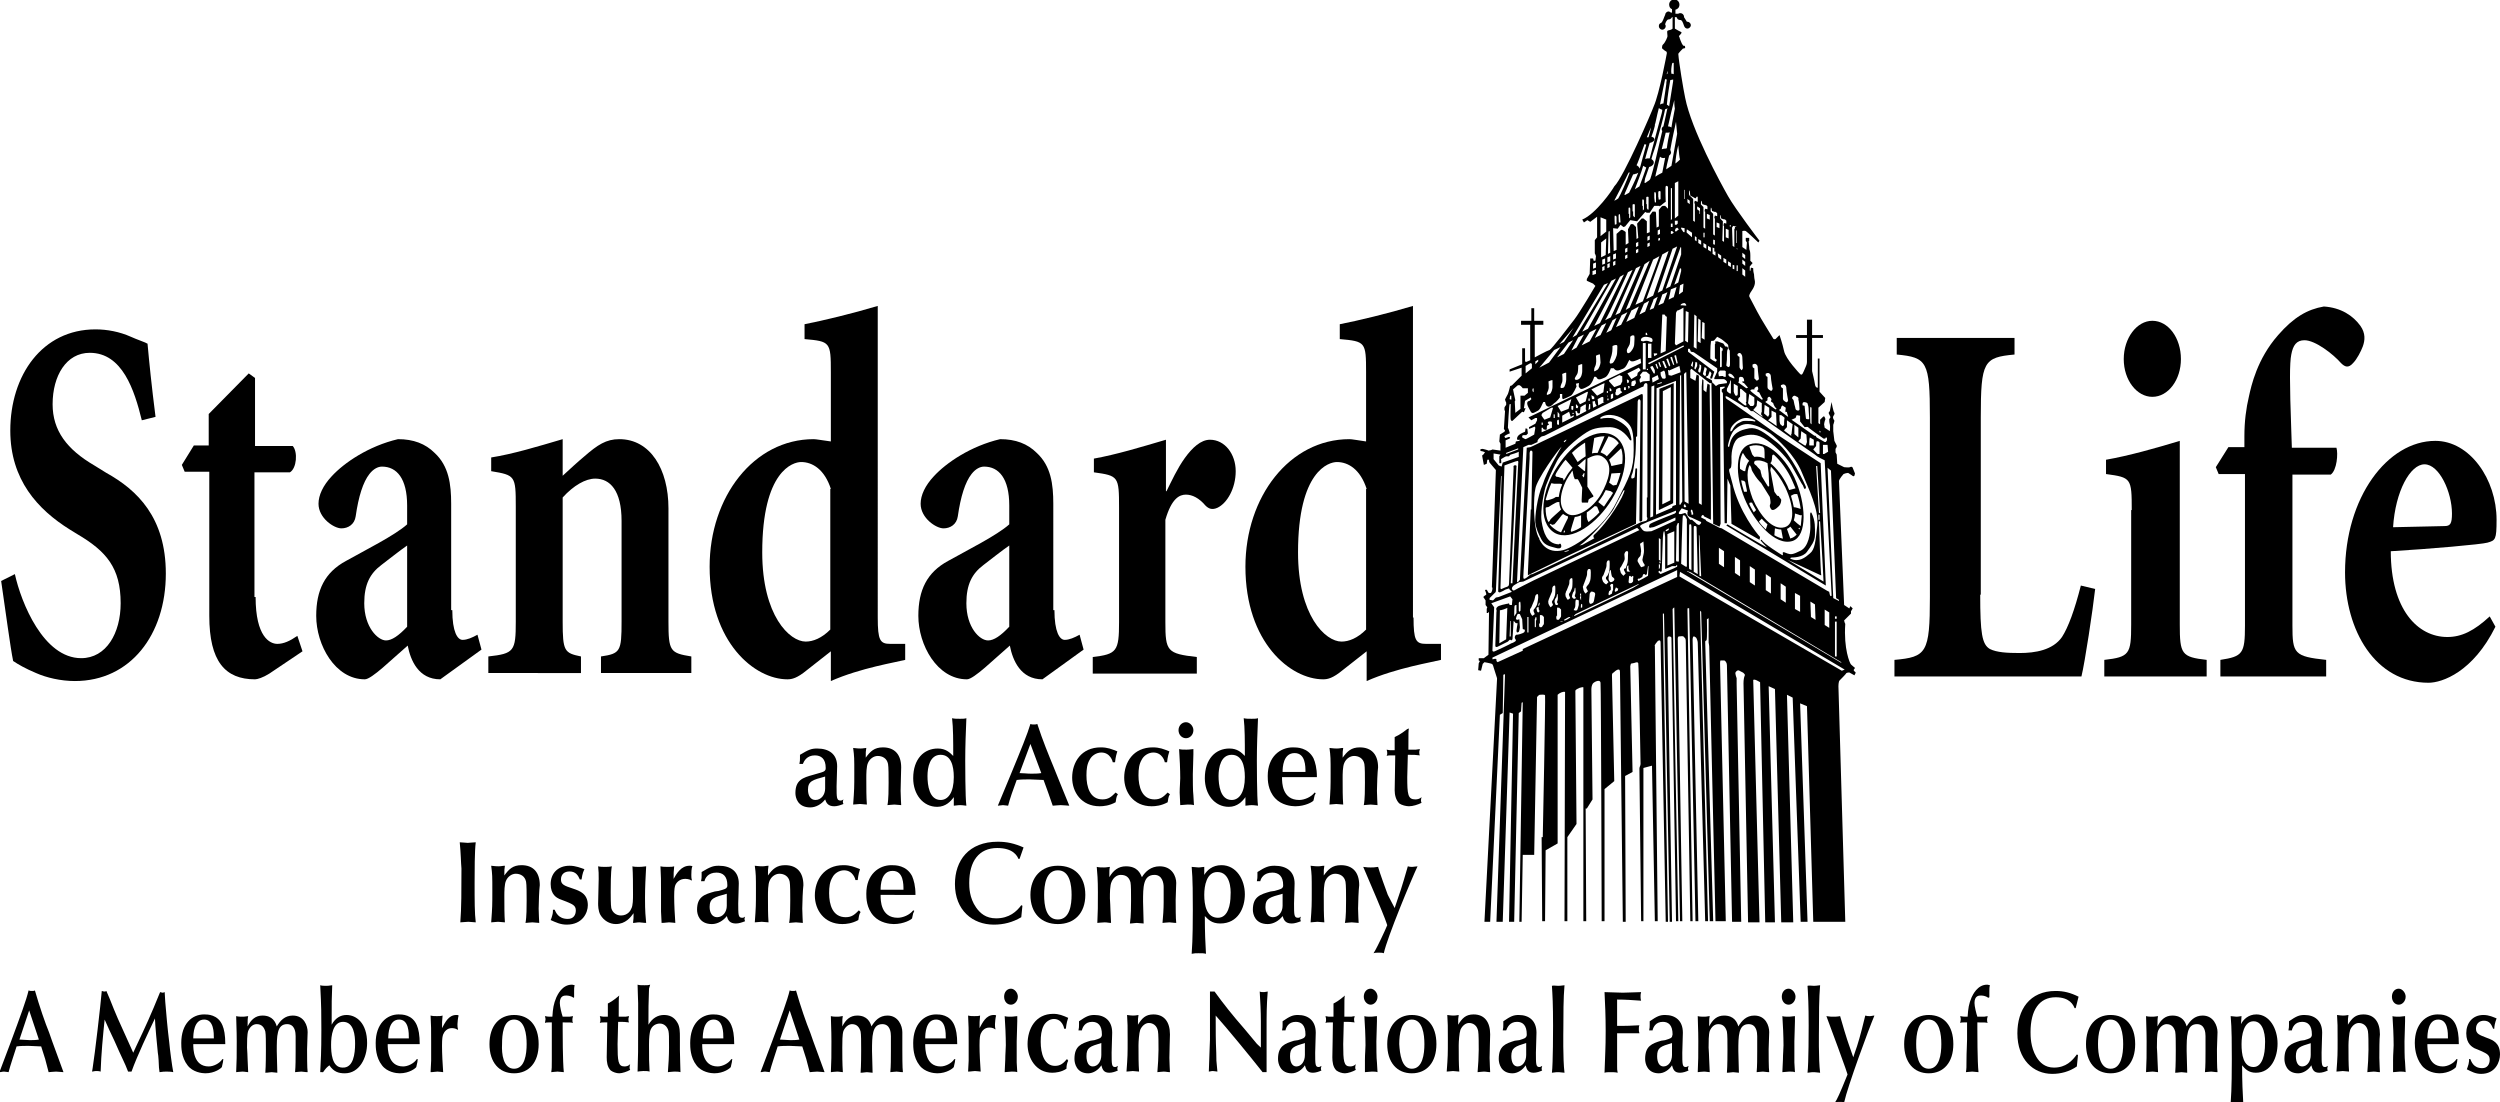 <?xml version="1.0" encoding="iso-8859-1"?>
<!-- Generator: Adobe Illustrator 19.2.1, SVG Export Plug-In . SVG Version: 6.00 Build 0)  -->
<svg version="1.1" baseProfile="tiny" id="Layer_1" xmlns="http://www.w3.org/2000/svg" xmlns:xlink="http://www.w3.org/1999/xlink"
	 x="0px" y="0px" viewBox="0 0 437.2 192.8" xml:space="preserve">
<g>
	<path d="M281.9,87.3c2.6-4.3,3.3-9.2,0.5-11c-3-1.9-7.3,1.1-10,5.2c-2.7,4-3.7,9.8-0.5,11.7C274.8,94.8,279.4,91.5,281.9,87.3z
		 M274.8,93c-0.1-0.1-0.1-0.2-0.1-0.3c0-0.1,0.6-2,0.7-2.3c0.3,0,0.7-0.1,1.1-0.3c0,0.4,0,1.7,0,2.1C275.9,92.6,275.4,92.8,274.8,93
		z M277.8,91.3l-0.2-0.4l-0.1-0.5c0,0,0-0.6,0-0.8c0.5-0.3,0.9-0.7,1.4-1.1l0.4,0.1l0.4,1C279.1,90.3,278.4,90.8,277.8,91.3z
		 M281.5,87.1c-0.3,0.5-0.7,1-1,1.5l-1-0.8c0.3-0.4,0.6-0.8,0.9-1.3c0.1-0.3,0.3-0.5,0.4-0.8l0.9,0.2l0.4,0.3
		C281.8,86.6,281.7,86.9,281.5,87.1z M282.7,84.8l-0.6,0.1l-0.7-0.5c0.2-0.5,0.3-1.1,0.4-1.6l1.6-0.1
		C283.2,83.4,283,84.1,282.7,84.8z M283.7,81.1l-1.9,0.4c-0.1-0.4-0.2-0.7-0.4-1.1l2.1-2C283.8,79.2,283.8,80.1,283.7,81.1z
		 M281.3,76.3c0.3,0.1,0.7,0.2,1,0.4c0.3,0.2,0.6,0.5,0.8,0.8l-2.1,2.3c-0.2-0.2-0.3-0.3-0.5-0.4c-0.2-0.1-0.4-0.2-0.6-0.3
		L281.3,76.3z M278.8,76.6c0.6-0.2,1.2-0.3,1.8-0.3l-1.2,2.9c-0.3,0-0.7,0-1,0.1L278.8,76.6z M280.3,79.9c2,1.3,1,4.2-0.3,6.5
		c-1.4,2.5-4.3,4.3-5.8,3.5c-2.2-1.2-1.1-4.8,0.3-6.9c0.2-0.2,0.3-0.5,0.5-0.7l0.2,1l0.2,0.5c0,0,0.4,0,0.5,0c0.1,0,0.8,1.5,0.8,1.5
		s-0.1,1.8-0.1,2.1c0,0.3,0,0.5,0.1,0.5c0.1,0,1,0,1,0s0.1-0.4,0.1-0.5s0.7-0.5,0.8-0.5c0.1,0,0-0.3,0-0.3l-0.1-0.1l-0.9-1.4l0-4.9
		C278.7,79.6,279.6,79.4,280.3,79.9z M277.1,82.4l-1.2-1l0.2-0.1c0.2-0.2,0.9-0.8,1-0.9c0.1-0.1,0.2-0.1,0.2-0.1l-0.1,2L277.1,82.4z
		 M277.1,82.8l-0.1,0.7l-0.3-0.3l0.3-0.5L277.1,82.8z M277.2,77.4l0.1,2.4c-0.5,0.3-0.9,0.6-1.4,1l-1-1.6
		C275.6,78.5,276.4,77.9,277.2,77.4z M272.8,81.7c0.3-0.4,0.6-0.9,1-1.3l1.2,1.4c-0.2,0.3-0.5,0.6-0.7,0.9c-0.3,0.4-0.5,0.9-0.8,1.3
		l-0.1,0c0,0,0.1-0.3-0.2-0.4c-0.3,0-0.6-0.2-0.8-0.2c-0.2,0-0.2,0-0.3-0.1c0,0-0.1-0.1-0.1-0.2C272.1,82.7,272.5,82.2,272.8,81.7z
		 M271.3,84.5l0.5,0.1c0,0,0.5,0,0.7,0s0.3,0,0.4,0c0.1,0,0.2,0.1,0.3,0.1c-0.3,0.7-0.5,1.4-0.6,2.2l-0.5,0c0,0-0.4,0.3-0.8,0.4
		c-0.4,0.1-0.6,0.2-0.8,0.2c-0.1,0-0.1-0.1-0.2-0.1C270.6,86.4,270.9,85.4,271.3,84.5z M270.8,91.3c-0.4-0.7-0.5-1.6-0.5-2.5
		c0.1,0,0.1-0.1,0.2-0.1c0.1,0,0.3,0,0.4-0.1c0.1-0.1,1-0.6,1.2-0.7c0.2-0.1,0.3-0.1,0.3-0.1l0.3,0c0,0.5,0.1,0.9,0.3,1.3
		c-0.1,0.1-0.3,0.3-0.3,0.3s-1.6,1.4-1.6,1.5s-0.1,0.2-0.1,0.2L270.8,91.3z M272.3,92.8c-0.5-0.3-1-0.7-1.3-1.1
		c0.1,0,0.2-0.1,0.2-0.1c0-0.1,0.2,0.2,0.2,0.2s0.3-0.1,0.4-0.1c0.1,0,1.4-1.7,1.4-1.7l0.2-0.1c0.1,0.1,0.3,0.2,0.5,0.3
		c0.1,0,0.2,0.1,0.3,0.1c0,0.1,0,0.2,0,0.3c-0.1,0.2-1,2-1.2,2.5C272.7,93,272.5,92.9,272.3,92.8z M273.4,93.1l0.2-0.4l0.1,0.4
		C273.6,93.1,273.5,93.1,273.4,93.1z"/>
	<path d="M290.1,89.2l2.5-1.2l0.1-21l-2.5,1L290.1,89.2z M290.8,68.4l1.4-0.7l-0.1,19.8l-1.4,0.7L290.8,68.4z"/>
	<path d="M313.5,94.6c2.6-0.9,2.4-6.5,0.3-11.1c-1.9-4-5.2-6.7-7.8-5.8c-2.6,0.8-2.6,5.4-0.9,9.5C306.7,91.1,310.4,95.6,313.5,94.6z
		 M310.3,93.6c0-0.3,0.1-0.9,0.1-1.2c0.4,0.1,0.7,0.2,1.1,0.2l0.3,1.6C311.3,94.1,310.8,93.9,310.3,93.6z M313.3,94.1
		c-0.1,0-0.1,0-0.2,0.1l-0.6-1.7c0.2-0.1,0.4-0.2,0.6-0.4l1.1,1.4C313.9,93.8,313.6,94,313.3,94.1z M314.7,92.6l-0.2-0.2l0.2-0.1
		l0.1,0.1C314.7,92.4,314.7,92.5,314.7,92.6z M314.9,92c-0.3-0.2-0.9-0.7-1.2-1c0.1-0.3,0.2-0.7,0.2-1.2l0.9,0.3l0.3,0
		C315,90.8,315,91.5,314.9,92z M314.9,89c-0.3-0.1-0.9-0.3-1.2-0.3c-0.1-0.6-0.3-1.3-0.5-2c0.2-0.1,0.5-0.3,0.7-0.3
		c0.1,0,0.2,0,0.4,0C314.6,87.3,314.8,88.2,314.9,89z M309.7,80.9c0.1-0.1,0.2-0.6,0.2-0.9s0-0.5,0.3-0.5c0,0,0,0,0,0
		c1.2,1.1,2.4,2.7,3.2,4.5c0.2,0.5,0.4,0.9,0.6,1.4l-1.1,0.3c-0.1-0.2-0.2-0.4-0.3-0.7c-0.8-1.7-1.9-3.1-3-4
		C309.6,80.9,309.7,80.9,309.7,80.9z M309.3,82.8l0.1,2.2l-0.2,0.1c0,0-1-1.6-1.1-1.8c0-0.2-0.2-0.7-0.2-0.9c0-0.3-0.5-0.6-0.6-0.8
		c-0.1-0.2-0.4-0.3-0.5-0.5c-0.1-0.1,0-0.4,0.1-0.5c0.7-0.2,1.5,0,2.2,0.4L309.3,82.8z M306.1,78c0.7-0.2,1.4-0.2,2.2,0.1
		c0.1,0.1,0.2,0.3,0.2,0.3c0.1,0.1,0.1,1.4,0.1,1.8c-0.6-0.3-1.2-0.4-1.8-0.3c-0.1-0.1-0.4-0.4-0.4-0.5c0-0.1-0.4-1-0.5-1.4
		C306,78.1,306,78.1,306.1,78z M304.8,79.2c0.2,0.3,0.6,1,0.7,1c0.1,0.1,0.3,0.3,0.3,0.3l0.1,0.1c-0.4,0.4-0.6,1.1-0.7,1.8
		c-0.1,0-0.3,0-0.4-0.1c-0.1-0.1-0.4-0.2-0.5-0.3C304.2,80.9,304.4,79.9,304.8,79.2z M305.5,86L305,86c-0.2-0.7-0.4-1.3-0.5-2
		c0.1,0,0.4,0.1,0.5,0.1c0,0,0.1,0.1,0.2,0.2c0.1,0.5,0.2,1,0.3,1.5L305.5,86z M306,81.3c0.1,0.2,0.3,0.5,0.3,0.7
		c0,0.2,0.3,0.7,0.7,1.3c0.4,0.6,1,1.2,1,1.2l1.5,2.4c0,0,0.2,0.9,0.1,1.2c-0.1,0.3-0.2,0.4,0.1,0.9c0.3,0.5,1-0.1,1.4-0.5
		c0.4-0.4,0.4-1,0.4-1.1s-0.4-0.5-0.4-0.6c0-0.1-0.3-0.1-0.3-0.1l-0.5-0.7l-0.7-3.8l0.1-0.6c0.9,0.9,1.8,2.2,2.5,3.6
		c1.6,3.4,1.7,6.5-0.1,7c-2.1,0.6-4.3-2-5.6-5C305.6,84.8,305.3,82.5,306,81.3z M306.7,89.6c-0.3-0.5-0.6-1-0.8-1.5l0.1-0.2h0.4
		c0.2,0.5,0.5,0.9,0.7,1.3L306.7,89.6z M308.1,90.7c0.3,0.4,0.7,0.7,1,1l-0.3,0.9c-0.4-0.4-0.9-0.9-1.2-1.4L308.1,90.7z"/>
	<path d="M324.3,117.4c0,0-0.2-0.2-0.1-0.3c0.1-0.1,0.2-0.3,0.2-0.3s-0.5-0.4-0.7-0.6c-0.2-0.2-1.3-2.7-1-7.1
		c-0.1-0.1-0.2-0.6-0.2-0.6l1.2-1.2v-0.4l0.3-0.5l-0.4-0.4l-0.2,0.4l-0.9-0.6l-0.9-21.7c0.1-0.4,0.7-1.1,0.8-1.2
		c0.2-0.1,0.6-0.2,0.8-0.2c0.2,0.1,0.9,0.6,0.9,0.6l0.2-0.1l0.1-0.4l-0.4-1c0,0-0.1-0.3-0.5-0.1c-0.1,0.1-1,0-1,0l-1.2-0.6l-0.1-1.6
		l-0.2-0.4l0-0.6c0,0,0.3-0.4,0.2-0.6c-0.1-0.2-0.4-0.8-0.4-0.8l-0.2-1.7l0-1.1c0,0,0.2-0.6,0.2-0.7c0-0.1-0.2-0.3-0.2-0.4
		c0-0.1-0.1-0.2,0-0.4c0.1-0.2,0.3-0.4,0.2-0.6c-0.2-0.2-0.5-1.9-0.5-1.9l-0.3,1.6c0,0-0.2,0.2-0.2,0.3c0,0.2,0.2,0.4,0.2,0.5
		c0.1,0.1,0.1,0.3,0.1,0.3s-0.1,0.2-0.2,0.3c0,0.2,0,0.6,0.1,0.9c0.1,0.3,0,1.2,0,1.2l-0.9-0.6c0,0-0.1-0.5-0.1-0.6s0.1-0.6,0.2-0.8
		c0.1-0.2-0.2-0.6-0.2-0.6s-0.1,0-0.2,0.1c-0.1,0.1-0.5,0.5-0.5,0.5v0.8l-0.3-0.2v-2.7l1.1-1l0.1-0.7l-1-1.1v-5.8h-0.3v5.1
		c0,0-0.4,0.1-0.5-0.6c-0.1-0.7-0.5-2.3-0.5-2.3v-5.8h1.9v-0.5h-1.9v-2.7H316v2.7h-1.9v0.5h1.9v4.2c0,0,0,0.4-0.2,0.8
		c-0.2,0.4-0.5,1.3-0.7,1.4c-0.2,0-0.1,0.1-0.4-0.2c0,0-2.4-2.5-2.7-3.9c-0.3-1.4-0.8-2.8-0.8-2.8l-0.7,0.7c0,0-0.3,0.1-0.4-0.1
		c-0.1-0.2-2.2-3.5-2.8-4.7c-0.6-1.2-1.4-2.6-1.4-2.7c0-0.2,0.1-0.4,0.2-0.6c0.1-0.2,0.9-1.1,0.8-2c-0.2-0.9-0.1-1.2-0.2-1.4
		c-0.1-0.3-0.1-0.9-0.1-0.9l-0.4-0.1l-0.1,0.6l-0.1-0.1l0-0.7l0.5-0.6l-0.4-0.4v-0.9c0,0,0-0.7-0.1-0.9c-0.1-0.1-0.1-0.6-0.1-0.6
		l-0.1-1l0.1-0.1v-0.5l-0.6,0l0,0.5l0.2,0.3l-0.1,1.3l-0.7-0.5l0-2.8c0,0,0.4-0.1,0.6,0c0.2,0.1,2.2,2,2.2,2l0.2-0.3
		c0,0-4.2-5.5-5.5-7.8c-1.3-2.3-6.4-11.6-7.5-17.2c-0.3-1.4-1.1-6.2-1.2-7.7c0.2-0.3,0.7-0.8,0.8-0.9c0.1,0,0.4-0.1,0.4-0.1
		s0-0.4-0.1-0.4c-0.1,0-0.1,0.1-0.3-0.1c-0.2-0.2-0.6-1.3-0.6-1.4c0-0.1-0.2-0.1,0-0.3c0.2-0.2,0.5-0.5,0.3-0.6
		c-0.2-0.1-0.8-0.4-1.1-0.6V3h0.3c0.1,0.3,0.3,0.5,0.6,0.5c0,0,0.1,0,0.1,0c0.1,0,0.1,0.1,0.2,0.1c0.1,0.1,0.4,0.8,0.4,0.9
		c0,0,0,0,0,0c0.1,0.3,0.3,0.5,0.6,0.5c0.3,0,0.6-0.3,0.6-0.6c0-0.3-0.3-0.6-0.6-0.6c0,0-0.1,0-0.1,0L294.5,3c0,0,0-0.1,0-0.1
		c0-0.3-0.3-0.6-0.6-0.6c-0.1,0-0.3,0-0.4,0.1v0H293V1.7c0.4-0.1,0.7-0.4,0.7-0.9c0-0.5-0.4-0.9-0.9-0.9s-0.9,0.4-0.9,0.9
		c0,0.4,0.2,0.7,0.5,0.8v0.6h-0.2c-0.1-0.1-0.3-0.2-0.4-0.2c-0.3,0-0.6,0.3-0.6,0.6C291,3,290.8,3.8,290.5,4c0,0,0,0,0,0
		c-0.3,0.1-0.4,0.3-0.4,0.6c0,0.3,0.3,0.6,0.6,0.6c0.3,0,0.6-0.3,0.6-0.6c0-0.1,0-0.2-0.1-0.3c0,0,0,0,0,0c0-0.3,0.3-0.8,0.5-0.9
		c0,0,0,0,0,0c0,0,0.1,0,0.1,0c0.3,0,0.5-0.2,0.6-0.4h0.1v2c-0.1,0.1-0.1,0.1-0.3,0.2c-0.3,0.1-0.5,0.1-0.6,0.2
		c-0.1,0.1,0,0.5,0,0.8c0.1,0.3-0.5,1.3-0.6,1.4c-0.1,0.1-0.3,0.3-0.3,0.4c0,0-0.1,0.4,0,0.5c0.1,0.1,0.6,0.5,0.7,0.5
		c0.1,0.1,0.1,0.3,0.1,0.3s-1.3,7.1-2.3,9.3c-0.3,0.9-5.2,12.3-6.9,14c-0.3,0.6-3.2,4.8-5.6,5.8c0.1,0.2,0.3,0.5,0.3,0.5l0.6-0.4
		l0.5,0.3l1.2-0.9l0,3.6l-0.4,0.5l0,2.3c0,0,0.2,0.4,0.2,0.5c0,0.2-0.1,0.8-0.1,0.8l-0.3,0l-0.1-0.4h-0.5l-0.1,2.7l-0.5,0.9v0.3
		l1.1,0.5l0.4,0.4c0,0-2.7,4.6-3.7,5.9c-1,1.3-3.9,5.1-4.3,5.3c-0.4,0.1-2.6,1.3-2.6,1.3v-5.7h1.5v-0.7h-1.6v-2.2h-0.5v2.2H266v0.7
		h1.6v6.2l-0.7,0.3l-0.2-0.1v-2.3h-0.5v2.8l-2.2,0.9V65l2.1-0.7v1.4l-1.7,1.7l-0.3,0.1c0,0-0.3,1.2-0.4,1.4c-0.1,0.2-0.5,0.9-0.5,1
		c0,0.1,0.2,0.5,0.2,0.5l0,0.4c0,0-0.3,0.4-0.3,0.5c0,0.1,0,0.4,0,0.4l0.1,0.2l-0.2,3.1l0.2,0.3l-0.1,0.2l-0.8,0.5l-0.1,1.2l0.2,0.4
		v1.2c0,0-1.3-0.2-1.4-0.2c-0.1,0.1-0.6,0.2-0.7,0.2c-0.1-0.1-1-0.3-1-0.3s-0.3,0-0.4,0.1c-0.1,0.1,0,0.3,0.2,0.3
		c0.2,0,0.6,0.2,0.6,0.2l-0.3,0.4c0,0-0.2,0.1-0.2,0.2c0,0.1,0.3,1.6,0.3,1.6l0.5-0.2l0.1-0.7h0.3c0,0,0,0.4,0.1,0.5
		c0.1,0.1,1.1,1.3,1.1,1.3l-0.7,20.5c0,0,0.1,0,0.1,0.2c0,0.2-0.1,0.7-0.3,0.8c-0.2,0.1-0.5-0.1-0.5-0.2c0-0.2-0.3-0.4-0.3-0.4
		l-0.2,0.1c0,0,0.3,0.7,0.2,0.8c-0.1,0.1-0.3,0.2-0.3,0.2l-0.2,0.2l0.4,0.6v0.8l0.3,0.4c0,0-0.1,0.2-0.1,0.3c0,0.1,0,0.7,0,0.7
		l0.2,0l0.2-0.2l-0.1,7.5l-0.8,0.6l-0.9,0v0.4l0.2,0.1l-0.2,0.4l-0.1,1.2l0.5,0.1l0.3-1.2l0.3-0.3c0,0,1.1,0.2,1.3,0.3
		c0.2,0.1,0.3,0.6,0.3,0.6l0.6,1.9l0,0.2l-2.2,42.4h1l1.7-36.2l0.5-0.3l0.1-6.7l0.3-0.1l-1.5,43.3h1.1l1.2-36.6l0.6,0.2l-0.7,36.4
		h0.9l0.8-36.5l0.4-0.3l0.1-1.5l0.2-0.1l-0.6,38.4h0.4l0.2-11.7l2,0l0.5-27.6c0,0,0.3-0.4,0.5-0.4c0.2,0,0.8-0.1,0.9,0.1
		c0.1,0.2-0.4,24.8-0.4,24.8l-0.2,0l0.1,14.7h0.5l0.1-12.4l2.1-1.2v-26c0.3-0.3,0.9-0.6,1.3-0.5c0,0.1-0.1,40.1-0.1,40.1h0.5l0-14.7
		l1.6-2.3l-0.2-23.3c0.1-0.3,0.6-0.4,0.7-0.5c0.1,0,0.6-0.2,0.7-0.1c0,0.8,0,40.9,0,40.9h0.5l-0.1-19.7l0.2,0l1-1.6l-0.2-19.3
		c0-0.5,0.2-1,0.4-1.1c0.1-0.1,1.1-0.7,1.2,0c0.1,0.6,0.2,41.7,0.2,41.7h0.5l0-23.1l1.7-1.4l-0.4-18.5c0-0.3,0.1-0.4,0.3-0.5
		c0.2-0.2,1.1-1,1.1-0.1c0,0.9,0.5,43.7,0.5,43.7h0.5l-0.1-25.5l1.3-0.7l-0.4-18.5c0.1-0.3,0-0.5,0.4-0.5c0.3,0,0.9-0.4,1,0
		c0.1,0.4,0.4,17.4,0.4,17.6c0,0.3-0.2,0.5-0.2,0.8c0,0.7,0.3,26.7,0.3,26.7h0.4l0-26.8l1.5-0.4l0.5,27.2h0.5c0,0-0.5-48.1-0.5-48.2
		c0-0.1-0.2,0.3,0-0.1c0.2-0.4,0.4-0.5,0.5-0.7c0.2-0.1,0.5-0.3,0.5,0.3c0,0.6,0.9,48.8,0.9,48.8h0.4l-0.9-53.5l0-0.4h0.2l1,53.9
		h0.4l-0.8-49.6c0,0,0-0.2,0.2-0.3c0.2,0,0.5,0,0.5,0.3c0,0.3,0.8,49.5,0.8,49.5h0.4l-1-54.6c0,0,0.3-0.4,0.3-0.2
		c0,0.2,1,54.8,1,54.8h0.4l-0.8-49.4c0,0,0-0.4,0.2-0.4c0.2,0,0.6-0.1,0.8,0c0.1,0.2,0.4,0.2,0.4,0.8c0,0.5,0.8,49,0.8,49h0.4
		l-0.9-54.2v-0.5c0,0,0.3-0.1,0.3,0c0,0.2,1.1,54.7,1.1,54.7h0.5l-1-49.2c0,0,0-0.6,0.2-0.6c0.2,0,0.2,0.1,0.4,0.2
		c0.1,0.1,0.3,0.6,0.3,0.9c0,0.3,1.3,48.7,1.3,48.7h0.5l-1.4-54.3l0.2,0.2l1.5,54.1h0.6l-1.4-48.9c0,0,0-0.1,0.2-0.2
		c0.2-0.1,0.1-3.7,0.1-3.7l0.3-0.2l0,4.3c0,0,0.1,0.4,0.1,0.6c0,0.2,1.1,48.1,1.1,48.1h1.8l-1-45.1c0,0,0-0.5,0.1-0.5
		c0.2,0,0.4,0,0.6,0c0.2,0,0.5,0.4,0.5,0.8c0,0.4,0.9,44.9,0.9,44.9h1.6c0,0-0.8-41.2-0.8-41.5c0-0.3,0-1.1,0-1.1s-0.3-0.8-0.2-1
		c0.1-0.2,0.4-0.5,0.7-0.3c0.3,0.2,0.7,0.3,0.8,0.5c0.1,0.1,0.2,0.2,0.1,0.4c-0.1,0.2-0.2,0.7-0.2,1.3c0,0.6,0.8,41.8,0.8,41.8h2
		l-1.1-42.4c0,0,0.2-0.1,0.4,0c0.1,0,0.8,0.4,0.8,0.4l0.9,42h1.7l-1.1-41.3l1.1,0.5l1.1,40.8h2.1l-1.1-39.8l1,0.5l1.4,39.2h1.2
		l-1.3-38.2l1.2,0.5l1.1,37.7h5.6l-1.2-41.2c0,0,0-0.8,0.2-1c0.2-0.2,1.1-1.1,1.2-1.3c0.2-0.1,0.5-0.1,0.5-0.1l0.9,0.5l0.2-0.4
		C324.6,117.6,324.3,117.4,324.3,117.4z M294.9,89.9c-0.1-0.1-0.2-0.2-0.2-0.2l-0.7,0.2h-0.4v-0.3l0.5-0.7l1.1,0.4l0,0
		c0,0,0,0.2-0.1,0.2c0,0,0,0.3,0,0.5c0,0.2,0.3,0.3,0.4,0.4c0.1,0,2,0.9,2,0.9c0,0,0,0.2-0.1,0.3c-0.1,0.1-0.2,0.2-0.3,0.2
		c-0.1,0-0.5-0.2-0.5-0.3c-0.1-0.1-0.7-0.6-0.7-0.6s-0.3,0-0.3,0C295.6,91,294.9,90,294.9,89.9z M295,90.8v8.3l-0.2,0l-0.8-0.5
		c0,0,0.2-8.2,0.3-8.4c0-0.2,0.4,0,0.4,0L295,90.8z M290.3,98.7L290.3,98.7c0,0,0,0.5,0,0.6c0,0-0.1,0-0.1,0s0,0.2,0,0.2
		c0,0-0.1,0-0.1,0l0-0.8C290.2,98.7,290.3,98.7,290.3,98.7z M290.2,98.5v-0.3h0.2v0.3H290.2z M290.1,97.9v-3.8l0.3,0.2v3.8
		L290.1,97.9z M290.2,99.8l0.2,0.2l0.2-0.1c0,0,0.2-5.3,0.2-5.8c0-0.4,0.1-1.2,0.2-1.2s0.1,0.2,0.1,0.2s0.1,0.7,0.1,0.8
		c0,0,0,5.6,0,5.6s1.1-0.4,1.2-0.5c0,0,0.7,0,0.7,0l0.1-0.2l0.1,0c0,0,0,0.3,0,0.3c0,0-0.6,0.3-0.6,0.3l-2.3,1c0,0-0.4-0.3-0.4-0.4
		C290,100,290.2,99.8,290.2,99.8z M291.8,92.7l-0.4,0.2l-0.1,0l0-0.2c0,0,0.4-0.2,0.5-0.3C291.9,92.4,291.8,92.7,291.8,92.7z
		 M292.8,92.9v5.5l-1.2,0.5v-5.5L292.8,92.9z M293.1,89.6l-0.2,0.2c0,0-3.3,1.3-3.9,1.6c-0.7,0.3-0.5,0.4-0.6,0.6
		c-0.1,0.3,0.2,0.3,0.2,0.3s0.3-0.1,0.5-0.1c0.2,0,3.9-1.7,3.9-1.7l0,0.5c0,0-4.1,1.9-4.2,1.9c-0.1,0-0.9,0.1-1.2,0
		c-0.3-0.1-0.5-0.4-0.7-0.7c-0.3-0.3,0.3-0.5,0.5-0.6c0.1-0.1,5.7-2.3,5.7-2.3V89.6z M271.4,105.3l0.2,0.5l-0.4,0.4
		c-0.1,0-0.3-0.4-0.4-0.6c0-0.2-0.1-0.4,0-0.6c0.1-0.2,0-0.2,0.1-0.3c0.1-0.2,0.4-1,0.5-1.2c0.1-0.3,0-0.6,0.1-0.8
		c0.1-0.2,0.2-0.3,0.4-0.3c0.1,0,0.1,0.4,0.1,0.6s0,1-0.1,1.2c-0.1,0.3-0.2,0.5-0.3,0.7C271.4,105.1,271.4,105.3,271.4,105.3z
		 M272,104.7c0.1-0.1,0.2-0.3,0.2-0.3l0.1-0.5l0.1,0c0,0,0.1,0.9,0,1c0,0.2-0.1,0.2-0.1,0.4s0.2,0.3,0.2,0.3
		c-0.1,0.3-0.3,0.2-0.4,0.2c-0.1,0-0.1-0.2-0.2-0.4C271.8,105.2,271.9,104.9,272,104.7z M272.3,107.7c0,0,0-1.4,0-1.4
		c0-0.1,0.4,0,0.4,0l0.3,0.3c0,0,0,0.8,0,1.1c0,0.2-0.1,0.3-0.2,0.4c0,0.1-0.2,0.3-0.3,0.3c-0.2,0-0.3-0.1-0.3-0.1s-0.1-0.5,0-0.5
		C272.2,107.6,272.2,107.7,272.3,107.7z M273,108.6h0.3l-0.1,0.1C273.2,108.7,273,108.7,273,108.6c0,0.1,0,0.2,0,0.2
		c0,0-0.1-0.1-0.1-0.1L273,108.6z M268.2,101.5c0,0-3,1.5-3.3,1.7c-0.3,0.2-0.5-0.1-0.5-0.3c0-0.2,0.2-0.4,0.3-0.5
		c0.1-0.1,1-0.6,1-0.6l0.7-0.1l19.9-9.4l0.4,0.4L268.2,101.5z M268.2,106.9l0.2,0.5l-0.4,0.3c-0.1,0-0.3-0.4-0.4-0.6
		c0-0.2-0.1-0.4,0-0.6c0.1-0.2,0.1-0.1,0.2-0.3c0.1-0.2,0.4-1,0.5-1.2s0.1-0.5,0.2-0.8c0.1-0.2,0.2-0.3,0.4-0.3
		c0.1,0,0.1,0.4,0.1,0.6c0,0.2-0.1,0.9-0.2,1.2c-0.1,0.3-0.3,0.5-0.4,0.7C268.1,106.6,268.2,106.9,268.2,106.9z M268.4,108.3
		L268.4,108.3c0.1-0.1,0.1-0.4,0.2-0.4l0.1,0.1v0.5c0,0-0.1-0.1-0.1,0c0,0.1,0,1.1,0,1.1s-0.1,0.1-0.1,0.1c-0.1,0-0.1,0-0.1-0.2
		C268.4,109.2,268.4,108.3,268.4,108.3z M268.7,106.4c0-0.1,0.2-0.2,0.3-0.3c0.1,0,0.1,0.5,0.1,0.5l0.1,0.1l0,0.3
		c-0.1,0.1-0.2,0.1-0.2,0.1c-0.1,0-0.2-0.2-0.2-0.2S268.7,106.5,268.7,106.4z M269.1,106l-0.1-0.2c0,0,0.1-0.1,0.1-0.2
		c0,0,0-0.2,0.1-0.2c0.1,0,0,0.4,0,0.4L269.1,106z M269.3,109c0,0,0-1.4,0-1.4c0-0.1,0.4,0,0.4,0l0.3,0.3c0,0,0,0.8,0,1.1
		c0,0.2-0.1,0.3-0.2,0.4c0,0.1-0.2,0.3-0.3,0.3c-0.2,0-0.3-0.1-0.3-0.1s-0.1-0.5,0-0.5C269.2,109,269.2,109,269.3,109z M267.3,107.9
		l0,2.7h-0.2v-2.7H267.3z M265.9,106.8l-0.2,0.2l-0.1-0.2v-1.4c0,0,0.1-0.1,0.2-0.2C266,105.2,265.9,106.8,265.9,106.8z
		 M265.2,107.2l-0.4,0.6l0,0.1c0,0,0-2,0.1-2c0.1-0.1,0.3-0.1,0.3-0.1L265.2,107.2z M264.8,81.4c-0.2,0.1-0.1,0.4-0.1,0.4
		s-0.8,19.9-0.8,20.3c0,0.4-0.2,0.4-0.3,0.5c-0.1,0-0.8,0.3-1,0.4c-0.2,0.1-0.2-0.2-0.2-0.2l0.7-21.4c0,0,2.1-0.8,2.3-0.8
		c0.2,0,0.1,0.5,0.1,0.5l-1,20.7l0,0.2l-0.3,0c0,0,1-20.2,1-20.4C265.3,81.4,265,81.3,264.8,81.4z M270.7,73.9
		c0.1-0.2,0.1-0.2,0.3-0.2c0.2,0,0.4,0,0.4,0.2c0,0.2,0,0.9,0,0.9c0,0-1.8,0.8-1.8,0.8l0-0.8l0.2,0c0,0,0.1,0.3,0.2,0.3
		c0.1,0,0.5,0.2,0.5-0.1c0-0.3,0-0.5,0.1-0.6c0.1-0.1,0.3-0.1,0.3-0.2C270.7,74,270.6,74,270.7,73.9z M271.1,73l-1,0.4
		c0,0-0.4-0.5-0.5-0.7c-0.1-0.2,0.2-0.5,0.2-0.5l1.5-0.9l0.3,0L271.1,73z M269.8,73.9v0.4l-0.2,0v-0.4L269.8,73.9z M269.7,76.3
		c0.1,0,0.3-0.1,0.4-0.1c0.1,0,10-5.1,10-5.1l7-3.4l0.3-0.1c0,0,0.1-0.3,0.1-0.3c0-0.1,0.2-0.3,0.3-0.3c0.1,0,0.3,0,0.3,0.3
		s0,19.7,0,19.7l-0.1,0l0,3.4c0,0,0.1,0.1,0.1,0.2s0,0.4-0.3,0.5c-0.3,0.1-0.9,0.2-1,0.3c-0.1,0.1-10.3,5-10.3,5s-8.4,4-8.5,4
		c-0.1,0-0.5,0.1-0.5,0.2c-0.1,0.1-0.5,0.4-0.5,0.4s-0.4,0.3-0.5,0.2c-0.1-0.1-0.1,0-0.1-0.4c0-0.4,0.1-1.7,0.1-1.7l1-19
		c0,0,0-0.9,0-0.9c0-0.1,0.1-0.4,0.2-0.4c0.1,0,0.3,0,0.3,0.3c0,0.3-0.2,10-0.2,10l-0.1,0c0,0-0.5,10.8-0.5,11c0,0.2,0,0.5,0,0.5
		l7.4-3.6l11.5-5.4l0.2-9.6l-0.1-0.1c0,0-0.2,0-0.2,0.1c0,0.2-0.1,1.1-0.1,1.1s0,0.5-0.2,0.5c-0.1,0-0.3,0.2-0.4,0
		c-0.1-0.2,0.1-0.7,0.2-0.9c0.1-0.2,0.4-2.1,0.5-3.2c0.1-1.1,0.1-3.1,0.1-3.1l0.2-0.1c0,0,0.1-6.1,0.1-6.1c0-0.1,0.1-0.3,0.2-0.4
		c0.1,0,0.3,0.1,0.3,0.4s-0.2,20.7-0.2,20.7s0,0.3,0.1,0.3c0.1,0,0.4,0,0.4-0.3c0-0.3,0.1-21.6,0.1-21.6s0-0.3-0.1-0.4
		c-0.2,0-0.5,0.2-0.7,0.3c-0.2,0.1-17.2,8.2-17.2,8.2s-1.6,0.8-1.7,0.8c-0.1,0-0.6,0.1-0.6,0.1l-1.2,23.1c0,0-0.5,0.7-0.5,0.3
		c0-0.5,1.1-23.5,1.1-23.5l0.9-0.4l0.1,0l0.4,0l1.1-0.5C268.7,77,269.5,76.3,269.7,76.3z M271.7,73.1c0,0,0-0.5,0-0.6
		c0-0.1,0.2,0,0.2,0l0,0.6L271.7,73.1z M275.2,72.4H275v-0.2h0.2V72.4z M275.2,72.9c0,0-2,1-2,1l0-1.2l1.2-0.7l0.3,0.9l0.5-0.3
		L275.2,72.9z M275.1,71.7c0,0-0.3-0.1-0.3-0.1l0-0.6l0.3,0C275.2,71,275.1,71.6,275.1,71.7z M274.3,71.5l-1.3,0.5l-0.6-1
		c0,0,2.4-1.2,2.4-1.2L274.3,71.5z M272.7,72.4c0,0,0,0.6,0,0.6l-0.3-0.1l0-0.9L272.7,72.4z M272.6,73.4c0,0,0.1,0.9,0,0.9
		c-0.1,0-0.3-0.1-0.3-0.1v-0.5C272.3,73.6,272.3,73.4,272.6,73.4z M278.1,70.7c0,0.1,0,0.8,0,0.8l-0.3,0.2l0.1-1
		C277.8,70.7,278.1,70.6,278.1,70.7z M277.8,70.1v-0.4l0.2,0l0,0.4H277.8z M277.3,70.2l-1,0.5l-0.7-1.2c0,0,2-1,2-1l0.1,0.1
		L277.3,70.2z M276.4,71.2c0,0,0.8-0.5,0.9-0.5c0.1-0.1,0,0.9,0,0.9l0.1,0.1v0.2l-1.7,0.9c0,0-0.2-0.8-0.2-0.9c0,0,0.3,0,0.3,0
		c0,0.3,0.1,0.4,0.3,0.4c0.2,0,0.2-0.1,0.2-0.1L276.4,71.2z M276,71.1c0,0.1-0.1,0.3-0.2,0.3c-0.1,0-0.2-0.1-0.2-0.1s0-0.6,0-0.6
		C275.6,70.6,276,71.1,276,71.1z M280.6,70.3l-1.1,0.6l-0.1-1.1v0c0,0,0.7-0.4,0.8-0.4c0.1,0,0.2,0.1,0.2,0.1l0,0.8L280.6,70.3z
		 M280.4,68.6l-1.1,0.6l-1-1.1c0,0,2.2-1.1,2.3-1.1L280.4,68.6z M279.2,71l-0.6,0.3l-0.1-1.1c0,0,0.3,0,0.4-0.1l0.1,0.5l0.2,0.3
		L279.2,71z M278.8,69.4l0,0.4l-0.4,0l-0.1-0.7L278.8,69.4z M281.1,69.7h0.2V70h-0.2V69.7z M281.1,69.5v-0.3h0.1L281.1,69.5
		L281.1,69.5z M281.2,68.7H281v-0.3h0.2V68.7z M283.4,67.3l-1.1,0.4l-0.9-1l0-0.2l1.8-0.9l0.5,0.2l0,0.9L283.4,67.3z M283.7,68.6
		c0,0-0.6,0.4-0.7,0.5c-0.1,0.1-0.3,0-0.4,0c-0.1,0-0.1-0.4-0.1-0.5c0.1,0,0.1-0.1,0.1-0.4c0.1-0.3,0.7-0.4,0.7-0.4s0,0.1,0.1,0.1
		l0,0.4L283.7,68.6z M281.7,69l0.4-0.2v0.8l-0.4,0.2V69z M281.5,68.4v-0.6l0.3,0.3l0,0.3H281.5z M284,67.8c0-0.1,0.3-0.1,0.3-0.1
		c0,0.1,0.1,0.5,0,0.5c-0.1,0-0.3,0.1-0.3-0.1C284,68,284,67.9,284,67.8z M284.4,56.3l0.9-2l1.3-0.7l-0.8,2L284.4,56.3z M285.8,60.1
		c0,0.7-0.5,1.3-0.7,1.5c-0.5,0.4-0.6,0-0.6-0.3c0-0.3,0.3-0.6,0.5-1.1c0.1-0.3,0.1-1.3,0.1-1.3s0.3-0.4,0.7-0.2
		C285.9,59,285.8,59.8,285.8,60.1z M273.2,65.4c0,0,0.6-0.3,0.7-0.2c0,0.1,0,0.9,0,1.2c0,0.3-0.2,1.3-0.5,1.4
		c-0.3,0.1-0.5,0.1-0.5-0.1c0-0.2,0.2-0.7,0.3-0.9C273.3,66.5,273.2,65.4,273.2,65.4z M273.5,61.9l-1.2,0.6l2-2.6l0.8-0.4
		L273.5,61.9z M276,59l1-0.5l-1.3,2.3l-0.9,0.5L276,59z M275.9,65.2c0.1-0.3,0.1-1.3,0.1-1.3s0.6-0.3,0.7-0.2c0,0.1,0,0.9,0,1.2
		c0,0.3-0.1,1.1-0.6,1.4c-0.3,0.2-0.7,0.2-0.7-0.1C275.4,66,275.9,65.4,275.9,65.2z M276.6,60.4c0.3-0.5,1-1.7,1.4-2.3l1.2-0.6
		l-1.2,2.2L276.6,60.4z M284.6,44l-0.4,0.2v-0.7l0.4-0.2V44z M284.6,44.5v0.6l-0.4,0.2v-0.6L284.6,44.5z M284.7,47.6l0.8-0.4
		l-3.8,8.3l-1,0.5C281.4,55,284,49.1,284.7,47.6z M286.5,43l-0.4,0.2v-0.7l0.4-0.2V43z M286.5,43.5v0.6l-0.4,0.2v-0.6L286.5,43.5z
		 M286.9,46.5l-3.6,8.2l-0.8,0.4l3.6-8.2L286.9,46.5z M288.5,41.9l-0.4,0.2v-0.7l0.4-0.2V41.9z M288.5,42.4V43l-0.4,0.2v-0.6
		L288.5,42.4z M288.5,45.6l-3.5,8.2l-0.7,0.4l3.3-8L288.5,45.6z M279.8,56.5l-1,0.5c0.4-0.8,3.8-7.3,4.5-8.6L284,48L279.8,56.5z
		 M278.8,64.5c0-0.2,0.3-0.6,0.3-0.9c0.1-0.3,0-1.4,0-1.4s0.6-0.3,0.7-0.2c0,0.1,0.1,1.1,0.1,1.4c0,0.3-0.3,1.2-0.6,1.3
		C278.9,64.9,278.7,65.2,278.8,64.5z M278.9,59.1c0.2-0.4,0.8-1.6,1.2-2.2l0.8-0.4c-0.2,0.4-0.7,1.5-1,2.1L278.9,59.1z M282,56
		l0.7-0.4c-0.2,0.5-0.7,1.6-0.9,2.1l-0.1,0.1l-0.8,0.4L282,56z M281.9,61.8c0.1-0.3,0.1-1.3,0.1-1.3s0.6-0.3,0.8-0.1
		c0.1,0.1,0,1,0,1.3c0,0.6-0.5,1.6-0.8,1.8c-0.5,0.2-0.5,0-0.5-0.2C281.5,63,281.9,62.1,281.9,61.8z M282.6,57.2l1-2.1l1-0.5
		l-1.1,2.2L282.6,57.2z M286,53.3l3.1-7.9l1.1-0.6l-2.9,7.9L286,53.3z M292.2,38.5v-5.6h0.2l0,5.4L292.2,38.5z M292.5,39.1v0.6h-0.3
		v-0.6H292.5z M292.4,40.4c0,0,0.3,0.2,0.3,0.3l0,0l-0.3,0.2h-0.2c0,0,0-0.4,0-0.4C292.2,40.4,292.4,40.4,292.4,40.4z M292.5,43.5
		l0.8-0.4l-2.6,7.7l-0.8,0.4L292.5,43.5z M293,40l0.3-0.2l0.3,0.3l-0.5,0.4l0,0l-0.2-0.1L293,40z M292.9,39.3v-0.7h0.5l0,0.5
		l-0.2,0.2H292.9z M293.5,37.7l-0.6,0.5V32l0.6-0.3V37.7z M293.6,51.5l0.2-1.6l0.6-0.3l0,0.1l-0.1,1.3L293.6,51.5L293.6,51.5z
		 M294.4,53.8L294.4,53.8l0,5.9l-1.3,0.7l-0.2-0.3l0.2-5.4c0,0,0.2-0.4,0.2-0.4C293.4,54.4,294.4,53.8,294.4,53.8z M293.5,49.4
		l-0.7,0.4l1-2.9l0.2,0.1l0,0l0,0.4L293.5,49.4z M293.2,50.2c-0.1,0.4-0.4,1.4-0.5,1.8l-0.1,0l-0.8,0.4c0.1-0.3,0.3-1.3,0.4-1.8
		L293.2,50.2z M294.4,60.4l0.1,0.2l-6.1,3.1l-0.2-0.2L294.4,60.4z M296.7,55.3v5.7l-0.5-0.3l0.1-5.7L296.7,55.3z M296.4,41.3
		l0.3,0.2l0,0.7l-0.3-0.2L296.4,41.3z M300.3,64.4l0,0.6c0,0-0.5,1.1-0.5,1.1c0,0,0,0.2,0,0.2s1.2,0,1.6,0c0.3,0,0.6,0.4,0.6,0.4
		l0,0.3c0,0-1.3,0.2-1.4,0.2c0,0-0.4,0.2-0.5,0.3c-0.1,0-0.3-0.3-0.4-0.4c-0.1-0.1-0.2-0.1-0.2-0.1s-0.1-0.2-0.1-0.4s-0.9-0.5-1-0.6
		c0,0,0-0.2,0-0.2l0.3-0.1l0.3-0.8c0,0,0.3,0.3,0.3,0.4c0,0.1-0.1,0.3-0.1,0.4l-0.1,0.2l0,0.3l0.3,0l0.4-1.2l-4.6-3.5l0-0.5l0.3,0
		l0.2,0.5l0.5,0.1L300.3,64.4z M297,55.7l0.4,0.3l0,4l-0.5-0.3L297,55.7z M297,41.8l0.5,0.3l0,0.7l-0.5-0.3L297,41.8z M298.4,42.8
		l0,0.7l-0.5-0.3l0-0.7L298.4,42.8z M297.9,41.5v-0.8h0.2v0.8H297.9z M298.1,56.5l0,2.9l-0.5-0.3l0.1-2.8L298.1,56.5z M300,44l0,0.7
		l-0.5-0.3l0-0.3h0v-0.8l0.3,0.1v0.6L300,44z M299.9,42.8l-0.3-0.1v-0.8l0.3,0.1V42.8z M299.8,59.5l0.5-0.6c0,0,0.8,0.4,1,0.6
		c0.2,0.2,0.8,0.6,0.9,0.8c0.1,0.2,0,0.5,0.1,0.7c0.1,0.2,0.2,0.3,0.2,0.3s0.1,2.7,0,2.7c0,0-0.1,0.2-0.2,0.2
		c-0.1,0-0.4-0.2-0.4-0.3c0-0.1,0.1-0.8,0.1-1c0-0.2,0-1.7,0.1-1.7c0-0.1,0.1-0.2,0.1-0.3c0-0.1-0.1-0.2-0.1-0.2
		c0-0.1-0.2-0.1-0.3-0.1c-0.1,0-0.2-0.1-0.2-0.2c-0.1-0.1-0.1-0.2-0.2-0.3c-0.1-0.1-0.9-0.3-1-0.4c-0.1,0-0.4,0-0.4,0
		c-0.1,0,0,0.2,0,0.3s-0.1,0.2-0.1,0.2s0,2.3,0,2.4s0.2,0.2,0.3,0.3c0.1,0,0,0.2-0.1,0.3c-0.1,0.1-0.2,0-0.2,0l-0.4-0.2l-0.4-0.3
		c0,0,0-2.5,0.1-2.8c0-0.3,0.1-0.3,0.3-0.3C299.5,59.7,299.8,59.5,299.8,59.5z M300.4,44.3l0.6,0.4l0,0.7l-0.5-0.4L300.4,44.3z
		 M301.4,45.1l0.5,0.3l0,0.7l-0.5-0.3L301.4,45.1z M302.7,66.9c0,0,0,1.6,0,1.8c0,0.2-0.1,0.1-0.2,0.1c-0.1,0-0.5-0.4-0.5-0.4
		c0-0.1,0-0.4,0-0.4l0.5-1l0.1-0.5l0.1,0.1L302.7,66.9L302.7,66.9z M303.9,67.5c0,0,0,1,0,1.3c0,0.3-0.1,0.4-0.2,0.4
		c-0.2,0-0.2,0-0.3-0.2c-0.1-0.1-0.2-0.5-0.2-0.5l0-1.4L303.9,67.5z M303.3,47.1l-0.3-0.1l0-0.7l0.3,0.1L303.3,47.1z M305.1,71.2
		h0.4l0.7,0.7l0.4,0c0,0,10.3,7.3,10.8,7.6c0.4,0.4,1.3,0.8,1.5,0.9c0.2,0.1,0.2,0.1,0.2,0.1l1.2,23.3l0,0.4c0,0-0.2,0.2-0.3-0.2
		c-0.1-0.3-0.1-0.5-0.1-0.5l-0.4-0.2l-18.4-10.9l-0.4-0.1l-2.3-1.2l-0.1-0.2l-0.8-0.4c0,0,0-0.3,0.2-0.4c0.1-0.1,0.2,0,0.2,0
		l0.1,0.2l1.2,0.6l0-5.4L299,69.5l0-1.2l0-1l-0.4-0.2l-0.2,1.5l-0.5-0.4v-1.7l-0.2-0.2l-0.1,1.3l0,20.7l-0.5-0.3l0-22.3l-0.4-0.2
		l-0.2,1.1l-0.9-0.5v-1.4l0.2-0.2L299,67h0.3l0.3,24.6l1.1,0.5l0.2-0.5l-0.1-23.9l0.8-0.1l0,0.2l-0.5,0.3v0.4c0,0,0.2,0.2,0.2,0.3
		c0,0.1,0.3,22.7,0.3,22.7h0.4l0.1-7.8l0.5,1.2l0.2,6.7l4.9,2.8l0.1-0.5c-0.5-0.5-3.7-4.4-4.9-9.6c-0.1-0.4-0.5-1.8-0.5-1.9
		c0-0.1-0.1-0.4,0.2-0.5c0.3-0.2,0.2-1.6,0.2-2.1c0-0.5,0.2-2.8,1.4-3.3s2.6-0.8,4.2,0.1c1.6,0.9,3.8,3,4.9,4.8
		c1.1,1.9,1.8,3.3,2,3.5c0.1,0.2,0.2,0.6,0.3,0.6c0.1,0,0.3-0.1,0.2-0.4c-0.1-0.3-2.6-5.8-5-7.7c-2.4-1.9-3.5-2.7-4.9-2.5
		c-0.7,0.2-2.6,0.3-3.3,2.4c-0.1,0.3-0.2,0.8-0.2,0.8s-0.3,0.2-0.2-0.3c0.1-0.5,0.5-2.1,1.2-2.7c0.7-0.6,1.5-1.1,2.7-0.9
		c1.2,0.2,2.2,0.7,3.5,1.6c1.2,0.9,4.3,3.8,5.5,6.8c1.2,2.9,3,6.5,2.7,9.3c-0.3,2.8-0.4,4.2-1.3,4.9c-0.8,0.7-1.9,1.6-3.4,0.9
		c0-0.2,0-0.1,0.2-0.2c0.2,0,2,0,2.7-1c0.7-1,1.4-1.8,1.4-3c0-1.2,0.1-2.4-0.6-3.8c0,0-0.1-0.2-0.2,0c-0.1,0.2,0,1.3,0,2.4
		c0,1.1-0.3,3.5-1.7,4.2c-1.4,0.7-1.7,0.7-2.3,0.5c-0.5-0.2-0.7-0.3-0.8-0.2c-0.1,0.1,0.1,0.5-0.1,0.5c-0.2-0.1-3.4-2.1-3.6-2.7
		c0,0-0.2,0-0.2,0.1c0,0.1,1.1,1.2,1.1,1.2c-0.1,0.1-6.9-4-6.9-4l-0.2,0.2l17.4,10.5L318.4,81c0,0-7.5-4.9-7.6-5
		c-0.2-0.2-8.5-6.1-8.8-6.2c-0.3-0.2-0.3-0.6-0.1-0.5C302,69.2,305.1,71.2,305.1,71.2z M305.4,70.6c0,0,0,0.2,0,0.3c0,0-0.1,0-0.2,0
		c-0.1,0-1.1-0.8-1.2-0.9c-0.1-0.1,0-0.2,0-0.3c0-0.1,0.3-0.3,0.3-0.3l0-1.4l0.2,0l0.9,0.8l0,0.3c0,0,0,1.1,0,1.1c0,0,0,0.1-0.1,0.2
		C305.3,70.4,305.4,70.6,305.4,70.6z M308.2,72.7c0,0,0,0.2,0,0.2l-1.6-1.2l0.6-0.7l0.1-1l0.8,0.5c0,0,0,1.5,0,1.5
		c0,0.1-0.1,0.2-0.1,0.2s0,0.2,0,0.3S308.2,72.7,308.2,72.7z M309.2,73.5c0,0,0.6-0.6,0.6-0.6s0-1,0-1.1l0.8,0.4l0.1,2.3
		C310.7,74.5,309.3,73.5,309.2,73.5z M313.3,76.1c0,0-0.1,0.1-0.1,0.1s-1.2-0.9-1.2-0.9c0-0.1,0.4-0.5,0.5-0.6c0,0,0-1,0-1.1l0-0.1
		l1,0.7c0,0-0.2,1.5-0.2,1.7C313.1,76.1,313.2,76,313.3,76.1z M312,74.3c0,0-0.2,0.3-0.3,0.2c-0.1-0.1-0.4-0.3-0.4-0.4
		c0-0.1-0.1-0.3-0.1-0.5c0-0.2,0-1,0-1h0.3c0,0,0.6,0.4,0.6,0.5C312,73.2,312,74.3,312,74.3z M314.5,76.5c0,0-0.7-0.6-0.7-0.6l0-1.6
		l0.7,0.5C314.5,74.9,314.5,76.5,314.5,76.5z M314.9,76.7c0-0.1,0.1-1.3,0.1-1.3l0.9,0.6l0.1,1.3l-0.2,0.6l-0.2,0
		c0,0-1.1-0.7-1.1-0.7C314.5,77.1,314.9,76.7,314.9,76.7z M316.5,77.9c-0.1,0-0.1-0.1-0.1-0.1s0-1.1,0.1-1.3l0.7,0.4l0,1
		C317.1,77.9,316.6,77.9,316.5,77.9z M317.6,78c0,0,0-0.7,0.1-0.8c0-0.1,0.2,0,0.3,0c0.1,0,0.2,0.2,0.2,0.2l0,2c0,0-0.3,0-0.3,0
		c-0.1,0-0.8-0.8-0.8-0.8L317.6,78z M319.9,107.1v2.7l-0.8-0.5v-2.7L319.9,107.1z M317.5,108.4l-0.8-0.5l-0.1-2.7l0.8,0.5
		L317.5,108.4z M314.8,104.2v2.8l-0.9-0.5v-2.8L314.8,104.2z M312.3,102.6v2.8l-0.9-0.6V102L312.3,102.6z M309.7,101v2.8l-0.9-0.6
		v-2.8L309.7,101z M306.9,99.6v2.8l-0.9-0.6V99L306.9,99.6z M304.3,98v2.8l-0.9-0.6v-2.8L304.3,98z M301.5,96.4v2.8l-0.9-0.6v-2.8
		L301.5,96.4z M295.7,89.6v-0.4c0.2-0.2,0.3,0.1,0.3,0.2c0,0.1,0.1,0.3,0.1,0.3V90h-0.3v-0.4H295.7z M295.7,63.9l0.3-0.7l0.1,0.1
		c0,0-0.1,0.9-0.1,0.9L295.7,63.9z M296.3,64.4c0,0,0.1-0.4,0.1-0.4l0.1-0.7l0.3,0.1l0,0.6l-0.3,0.6
		C296.6,64.7,296.3,64.5,296.3,64.4z M297,65v-0.3l0.2-0.5l0-0.5c0,0,0.3,0.2,0.3,0.2l0,0.5l-0.1,0.5l-0.1,0.3L297,65z M298.3,65.6
		c0,0.1-0.1,0.2-0.1,0.2s-0.4-0.3-0.4-0.4c0-0.1,0.3-1.1,0.3-1.2c0-0.1,0.4,0.3,0.4,0.3l-0.2,0.7C298.3,65.2,298.4,65.5,298.3,65.6z
		 M302.6,75.3c0-0.8,1.2-1.8,2.1-2.1c0.8-0.3,2,0.1,2.3,0.4c0,0-0.1,0.2-0.2,0.1c-0.2-0.1-1.2-0.1-1.6-0.1c-0.5,0-0.6,0.1-1.2,0.4
		c-0.6,0.3-1,1.1-1.1,1.3C302.6,75.6,302.6,75.4,302.6,75.3z M318.1,91.2c0-0.1,0.2,0,0.2,0l0.4,6.6l0.2,3.9l-6.3-3.8l5.8,2.7l0.1,0
		C318.4,100.5,318.1,91.3,318.1,91.2z M318,90l0.2,0v0.9l-0.2,0L318,90z M318.1,89.7l-0.5-8.2h0.2l0.5,8.2L318.1,89.7z M301.3,64.8
		h0.3l0.2,0.1l0,1l-0.4,0c0,0,0,0,0-0.1c0-0.1-0.8,0-0.8,0s-0.1-0.5-0.1-0.6s0.3-0.4,0.3-0.4L301.3,64.8z M300.8,64.2v-3.6l0.5,0.4
		l-0.1,0.4l-0.1,0l0,2.7l-0.1,0.1L300.8,64.2z M299.2,44l-0.5-0.3l0-0.7l0.5,0.3L299.2,44z M295.3,88.1l-0.7-0.4l-0.1-22.3l0.3-0.3
		h0.1L295.3,88.1z M294.9,88.6l-0.1,0.1v0l-0.3,0c0,0-0.1-0.3,0-0.4c0-0.1,0.1-0.1,0.2-0.1C294.7,88.3,294.9,88.6,294.9,88.6z
		 M294.2,87.7c0,0-0.2,0.3-0.3,0.5c-0.1,0.2-0.2,0-0.2,0s0.1-22.3,0.1-22.4c0-0.2,0.2-0.2,0.2-0.2L294.2,87.7z M288.8,67.6l0.5-0.2
		l-0.2,22.9l-0.5,0.2L288.8,67.6z M288.6,64.2c0-0.1,0.4-0.2,0.4-0.2s0.4,0.7,0.4,0.8l0,0.5l-0.2,0
		C289.2,65.3,288.6,64.3,288.6,64.2z M289,66.9l-0.1-0.8l1-0.5l0.2,0.7L289,66.9z M289.5,63.7l0.2-0.1l0.3,0.8l-0.2,0.1L289.5,63.7z
		 M290,63.4l0.2-0.1l0.3,0.8l-0.2,0.1L290,63.4z M289.8,67.1l0.8-0.3c0,0,0,0.2,0,0.2c0,0-0.8,0.2-0.8,0.2V67.1z M290.5,65.8
		c-0.1-0.1-0.1-0.7-0.1-0.7l0.6-0.3c0,0,0.2,0.2,0.2,0.5c0.1,0.3,0.1,0.7,0.1,0.8c-0.1,0.1-0.3,0.2-0.4,0.1
		C290.7,66.3,290.6,66,290.5,65.8z M291.2,64.4l-0.5-1.2l0.3-0.1l0.5,1.2L291.2,64.4z M291.4,62.8l0.3-0.1l0.4,1.2l-0.2,0.2
		L291.4,62.8z M292.1,62.5l0.3-0.1l0.4,1.4l-0.2,0L292.1,62.5z M292.8,62.2l0.3-0.1l0.3,1.4l-0.2,0.1L292.8,62.2z M286.9,65.8
		c-0.1-0.1-0.1-0.2-0.1-0.2s0.5-0.6,0.5-0.6c0,0,0.6,0,0.6,0l0.6,0.5l0,1.1l-1.2,0.1c0,0-0.4,0.2-0.4,0.2l-0.1,0l-0.1-0.5
		c0,0,0.1-0.1,0.2-0.3C287,65.9,287,65.9,286.9,65.8z M287.3,64.6v-4.6h0.5v4.6H287.3z M288,64.7v-0.2h0.2v0.2H288z M288.2,62.6
		v-2.5h0.6v2.5H288.2z M289.2,61.8l0.6,0l0,0.2l-0.5,0.3L289.2,61.8L289.2,61.8z M288.5,54.2c0.1-0.4,0.6-1.5,0.7-1.9l0.7-0.4
		l-0.7,2L288.5,54.2z M290.4,61.8l0.3-6.8l0.4,0l0.2,0.3l0.2,0.1l-0.2,6L290.4,61.8z M290.9,53l-0.9,0.4c0.2-0.4,0.6-1.5,0.7-1.9
		l0.9-0.4L290.9,53z M289.1,51.7l-1.2,0.6c0.4-1.1,2.3-6.4,2.8-7.8l1.1-0.6L289.1,51.7z M290.3,42l-0.3,0.1v-0.4l0.3-0.1V42z
		 M290.3,40.9l-0.4,0.2v-0.8l0.4-0.2V40.9z M287.5,53.1l0.9-0.5l-0.7,1.9l-1,0.5L287.5,53.1z M288.1,58.6l-0.3,0l0-0.4l0.2,0
		L288.1,58.6z M287,59.3c0.1-0.3,0.5-0.4,0.8-0.4c0.3,0,0.9,0.1,1.1,0.3c0.1,0.1,0.2,0.6-0.1,0.6c-0.3,0-0.5-0.2-0.8-0.2
		c-0.3,0-0.4,0-0.5,0.1C287.3,59.7,286.8,59.7,287,59.3z M286.4,65.2c0,0.1-0.1,0.5-0.1,0.5l-1,0.6l-0.7-1l2-1l0.3,0.4
		C287,64.7,286.4,65.2,286.4,65.2z M286.1,67C286.1,67,286.1,67,286.1,67c-0.1,0.1-0.3,0.5-0.3,0.5l-0.5,0c0,0,0-0.3,0-0.4
		c0-0.1,0-0.3,0.1-0.4c0.1-0.1,0.6-0.2,0.6-0.2L286.1,67z M285,67.8c0,0-0.2,0.2-0.2,0.2c0,0-0.1-0.5-0.1-0.5l0,0h0.2
		C285,67.5,285,67.8,285,67.8z M284.9,66.6c0,0.1-0.1,0.2-0.1,0.3c0,0.1-0.2,0.1-0.2,0.1s-0.1-0.4-0.1-0.6l0,0
		C284.6,66.3,284.8,66.5,284.9,66.6z M286.8,95.1l0.6-0.4c0,0,0.1,1.2,0.1,1.6c0,0.4-0.1,0.8-0.2,1.2c-0.1,0.4-0.1,0.4,0,0.7
		c0.1,0.3,0.3,0.5,0.3,0.5l0,0.3l-0.6,0.2c0,0-0.4-0.6-0.6-1c-0.1-0.4,0.2-0.7,0.4-0.9c0.2-0.2,0.1-0.5,0.2-0.9
		C287,96,286.8,95.1,286.8,95.1z M268.5,91.4c0.1,0.9,0.5,1.9,1.1,3s1.8,1.2,2.4,1.4c0.6,0.2,0.9,0.1,1-0.1c0.1-0.2,0-0.5-0.1-0.6
		c-0.1-0.1-0.3,0.1-0.3,0.1c-2.1-0.1-2.7-2.1-3-4c-0.3-1.9,0.5-5.7,0.8-6.4c0.3-0.7,0.7-1.9,1.9-4.2c1.3-2.3,4.5-4.7,5.7-5.3
		c1.2-0.6,2.7-0.6,3.6-0.6c2.1,0.1,3.2,1.9,3.4,2.2c0.3,0.3,0.3,0,0.3,0c0-0.1,0-0.4-0.4-1.6c-0.5-1.1-2.2-1.9-2.7-2.1
		c-0.5-0.2-1.9-0.1-2.1,0c-0.2,0.1-0.3,0-0.2-0.2c1.3-0.9,3.5-0.3,4.5,0.7c1,0.9,1.3,1.6,1.3,5c0,3.4-0.7,4.6-3,9.1
		c-2.2,4.5-7.2,7.8-9.3,8.4c-3.1,0.8-4.1-1.7-4.2-1.9l0-0.1c-1.2-1.8-1-7.6-0.7-8.7c0.2-1.6,4-6.9,4.6-7.4c0,0-2.6,4.3-3.3,6.6
		C268.8,86.9,268.4,90.5,268.5,91.4z M273.5,77.2c0,0,0.2-0.3,0.4-0.3c0.1,0,0,0.1,0,0.1s-0.2,0.2-0.2,0.3
		C273.5,77.4,273.4,77.2,273.5,77.2z M278.7,94c0.1,0.1,0.2,0.1,0,0.2c-0.2,0.1-2,1.1-2,1.1l-0.5,0.1c0.2-0.1,0.9-0.6,1.9-1.6
		c1-0.9,3.7-4,4.1-4.8c0.4-0.8,1.7-3.2,1.7-3.2l0.2-0.1c0,0.9-2.8,5.6-5.4,7.9C278.7,93.8,278.6,93.9,278.7,94z M274.4,96.2
		c-0.1,0.2-0.5,0.3-0.8,0.3l0-0.1C273.8,96.4,274.5,96.1,274.4,96.2z M284,99.7l0.3,0.6l-0.4,0.4c-0.2-0.2-0.5-0.5-0.5-0.7
		c0-0.2-0.2-0.4-0.1-0.6c0.1-0.2,0.1-0.2,0.2-0.3c0.1-0.2,0.5-0.9,0.6-1.2c0.1-0.3-0.1-0.9,0-1.1c0.1-0.3,0.3-0.5,0.5-0.4
		c0.2,0,0.1,0.5,0.1,0.7c0,0.2,0,1.1-0.1,1.4c-0.1,0.3-0.2,0.6-0.3,0.9C283.9,99.4,284,99.7,284,99.7z M284.5,99.4
		c0-0.3,0.1-0.5,0.2-0.5c0.2-0.1,0,0.2,0.1,0.6c0.1,0.4,0.2,0.3,0.3,0.4c0,0,0.2-0.1,0,0c-0.2,0.1-0.4,0.1-0.6,0
		C284.5,99.8,284.5,99.8,284.5,99.4z M284.9,100.8c0-0.1,0.2-0.1,0.2-0.1l0.2,0.2l0.2-0.2c0,0,0.2,0.2,0.2,0.2c0,0-0.1,0.1-0.1,0.1
		s0,0.6,0,0.6c0,0.1-0.1,0.2-0.2,0.3c-0.1,0.1-0.3,0.1-0.4,0.1c-0.1,0-0.2-0.2-0.2-0.2S284.9,100.9,284.9,100.8z M282.9,103.3
		l-0.4,0.2l0,0l-0.1-0.1l0-0.2l0.2-0.5c0,0,0.3,0.3,0.4,0.2C283,103,282.9,103.3,282.9,103.3z M281.9,103.8c0,0-0.5,0.3-0.5,0.3
		c-0.1,0-0.1-0.2-0.1-0.3c0-0.1,0.1-0.3,0.1-0.4c0.1-0.1,0.3-0.2,0.3-0.3c0,0,0-0.4,0-0.4c0-0.1,0,0-0.1-0.2
		c-0.1-0.1,0.1-0.4,0.3-0.4c0.1,0,0.2,0.1,0.2,0.1l0,1C282,103.2,281.9,103.7,281.9,103.8L281.9,103.8z M280.9,101.3l0.4,0.5
		l-0.4,0.4c-0.1,0-0.6-0.4-0.6-0.6c-0.1-0.2-0.2-0.5-0.1-0.7c0.1-0.2,0.1-0.2,0.2-0.3c0.1-0.2,0.4-1.1,0.5-1.4
		c0.1-0.3,0-0.7,0.1-0.9c0.1-0.3,0.2-0.3,0.4-0.3c0.1,0,0.1,0.4,0.1,0.6c0,0.2,0,1.1-0.1,1.4c-0.1,0.3-0.2,0.6-0.4,0.8
		C280.7,101,280.9,101.3,280.9,101.3z M281.8,101.8c-0.3,0.1-0.5-0.4-0.5-0.6c0-0.2,0.1-1.1,0.2-1.3s0.2-0.3,0.2-0.2
		c0,0.1,0.1,0.9,0.2,1.1l0,0c0,0.1,0.3,0.2,0.4,0.4C282.4,101.5,282.1,101.7,281.8,101.8z M278.9,104.3c0,0-0.1,0.4-0.1,0.5
		c0,0.1-0.1,0.5-0.2,0.6c-0.1,0.1-0.3,0.2-0.5,0.2c-0.1,0-0.2-0.3-0.2-0.5c0-0.2,0.1-0.9,0.1-1.2c0-0.2,0.2-0.3,0.2-0.4
		c0.1-0.1,0.5,0,0.6,0.1C279.1,103.7,278.9,104.2,278.9,104.3L278.9,104.3z M277.4,102.8l0.3,0.6l-0.4,0.4c-0.1,0-0.4-0.5-0.4-0.7
		c0-0.2-0.2-0.5,0-0.7c0.1-0.2,0-0.2,0.1-0.3c0.1-0.2,0.4-1.1,0.5-1.4c0.1-0.3,0-0.7,0.1-0.9c0.1-0.3,0.2-0.3,0.4-0.3
		c0.2,0,0.2,0.4,0.2,0.6c0,0.2,0,1.1-0.1,1.4c-0.1,0.3-0.2,0.6-0.4,0.8C277.4,102.6,277.4,102.8,277.4,102.8z M276.3,104
		c0,0,0,0,0.1-0.2c0.1-0.1,0.1,0,0.1,0l0,1.2c0,0,0-0.1-0.1-0.2c0-0.1-0.1-0.3-0.1-0.3c0,0,0.1-0.2,0.1-0.3
		C276.5,104.3,276.3,104,276.3,104z M276.5,105.6c0,0,0.1,0.1,0.2,0.1c0,0,0,0.5,0,0.5l-0.2,0.1
		C276.4,106.4,276.5,105.6,276.5,105.6z M274.5,103.7c-0.2,0.2-0.1,0.4-0.1,0.4l0.2,0.5l-0.4,0.3c-0.1,0-0.3-0.4-0.4-0.6
		c0-0.2-0.1-0.4,0-0.6c0.1-0.2,0-0.2,0.1-0.3c0.1-0.1,0.4-1,0.5-1.2c0.1-0.3,0-0.6,0.1-0.8c0.1-0.2,0.2-0.3,0.4-0.3
		c0.1,0,0.1,0.4,0.1,0.6c0,0.2,0,1-0.1,1.2C274.7,103.3,274.7,103.5,274.5,103.7z M274.6,108c-0.1,0.1-0.8,0.5-0.9,0.5
		c-0.1,0.1-0.2-0.1-0.2-0.1s0.8-0.5,0.9-0.5C274.5,107.9,274.6,107.9,274.6,108C274.6,107.9,274.7,108,274.6,108z M274.9,107.7
		l0.1,0l0,0.1L274.9,107.7L274.9,107.7z M274.9,104.3c0-0.1,0.1-0.5,0.2-0.7c0.1-0.1,0.2-0.3,0.2-0.3l0.1-0.5l0.1,0c0,0,0.1,0.9,0,1
		c0,0.2-0.1,0.2-0.1,0.4c0,0.2,0.2,0.3,0.2,0.3c-0.1,0.3-0.3,0.2-0.4,0.2C275,104.6,274.9,104.4,274.9,104.3z M275.4,106.3
		c0.1-0.2,0.1-0.4,0.1-0.6c0-0.2,0-0.7,0.1-0.8c0.1-0.1,0.5,0.1,0.5,0.1c0,0,0,0.8,0,0.8c0,0-0.2,0.8-0.3,0.9
		c-0.1,0.1-0.4,0.1-0.5,0C275.1,106.8,275.3,106.5,275.4,106.3z M275.3,107.6c0,0,0.2-0.1,0.2-0.2c0,0,10.9-5.2,10.9-5.2
		c0.1-0.1,0.2,0,0.2,0s-0.7,0.4-1,0.6c-0.3,0.2-10,4.8-10.2,4.9C275.2,107.8,275.3,107.6,275.3,107.6z M286.4,101.4
		c0,0,0-0.2,0.1-0.2c0.1,0,0.2,0,0.2,0l0.5-0.3c0,0,0.1-0.4,0.2-0.5c0.1,0,0.1,0,0.2,0c0.1,0,0.2,0.2,0.2,0.2s0.2-0.2,0.2-0.2
		c0-0.1,0.2-1.4,0.2-1.4h0.1l-0.1,1.7l-0.7,0.4c0,0-0.9,0.5-1,0.5C286.5,101.5,286.4,101.4,286.4,101.4z M292.5,88.5l-0.1,0.3
		l-2.8,1.2l0.1-22.1l3.4-1.3v21.7L292.5,88.5z M292.3,65.7l-0.5-0.1c0,0-0.1-0.9-0.1-0.9l0.1,0l0.1,0.1l1.8-0.8l0.2,1.1L292.3,65.7z
		 M297.5,100.8l-0.3-0.1c0,0-0.1-7-0.1-7.1c0-0.1,0.1,0.1,0.1,0.1L297.5,100.8z M296.2,92.3c0-0.4,0.1-0.3,0.3-0.3
		c0.2,0,0.2,0.3,0.2,0.3l0.2,8.1l-0.7-0.4C296.2,100,296.2,92.7,296.2,92.3z M295.4,91.9c0-0.3,0.2-0.2,0.3-0.2
		c0.1,0,0.1,0.6,0.1,0.6l0,7.4l-0.4-0.2C295.3,99.4,295.4,92.2,295.4,91.9z M295.1,99.9c0.1,0,0.3,0.1,0.6,0.2
		c0.2,0.1,26.3,15.7,26.3,15.7c0.1,0.2-0.2,0-0.2,0s-26.3-15.6-26.6-15.8C294.9,100,295,99.9,295.1,99.9z M321.2,108.2h-0.3v-0.4
		h0.3V108.2z M321.2,108.7v6.1h-0.3v-6.1H321.2z M320.2,82.3l0.9,22.3l0.5,0.3v0.2l-1-0.5l-1-22.8L320.2,82.3z M319.7,79l-0.7,0.4
		l-0.2,0l0-1.6l0.8,0L319.7,79z M318.2,75.3l0.2,0.2l0,0.1h-0.2c0,0,0-0.2,0-0.3C318.1,75.3,318.2,75.3,318.2,75.3z M316.6,71.2
		c0-0.1,0.2,0.1,0.2,0.1l0,2.9l-0.2-0.2C316.6,74,316.5,71.3,316.6,71.2z M315.3,70.4c0.1-0.1,0.3-0.1,0.6,0
		c0.3,0.1,0.2,0.3,0.3,0.5c0.1,0.2,0.1,0.9,0.1,0.9l0,0c0,0,0.1,1.2,0.1,1.4c0,0.2-0.2,0.1-0.4,0.1c-0.2,0-0.2-0.2-0.2-0.3
		c0-0.1-0.2-1.7-0.2-1.9s0-0.1-0.3-0.2C315.2,71,315.2,70.5,315.3,70.4z M313.8,69.2c0.2,0,0.2,0.1,0.5,0.2c0.3,0.2,0.2,0.3,0.2,0.5
		c0.1,0.2,0.2,1.3,0.2,1.7c-0.1,0.2-0.1,0.2-0.3,0.2c-0.2,0-0.4-0.2-0.4-0.3c0-0.1-0.1-0.4-0.2-0.8c-0.1-0.4-0.1-0.7-0.2-0.8
		c-0.1-0.1-0.2-0.2-0.2-0.3C313.4,69.5,313.6,69.2,313.8,69.2z M314,73.1l0.2-0.5l0.6,0.1l0,1l0.8,1c0,0,0.6-0.1,0.6,0s2.7,2,2.7,2
		l0.3,0l0.1-0.2c0,0,0.2,0,0.2,0.1c0,0.1,0,0.4,0,0.4l-0.2,0.3l-0.2,0l-1.4-0.8l-0.2-0.3h-0.2l-4-2.8L314,73.1z M311.6,67.3
		c0.2-0.1,0.4-0.1,0.5,0c0.2,0.1,0.3,0.3,0.3,0.7c0,0.4,0.3,2,0.3,2s-0.1,0.5-0.4,0.3c-0.3-0.2-0.5-0.3-0.5-0.6c0-0.1,0-1.8,0-1.8
		c-0.1,0-0.2-0.1-0.3-0.2C311.4,67.5,311.4,67.3,311.6,67.3z M311.4,71.5c0,0,0.1-0.2,0.1-0.3s0.2-0.3,0.2-0.3l0.6,0.4l-0.1,0.7
		c0,0,0.3,0,0.3,0.1c0,0.1,0.2,0.7,0.2,0.7l0,0.1l0,0l-1.6-1.2L311.4,71.5z M308.9,65.3c0.2-0.1,0.4-0.1,0.5,0
		c0.2,0.1,0.3,0.3,0.3,0.7c0,0.4,0.3,2,0.3,2s-0.1,0.5-0.4,0.3c-0.3-0.2-0.5-0.3-0.5-0.6c0-0.1,0-1.8,0-1.8c-0.1,0-0.2-0.1-0.3-0.2
		C308.8,65.5,308.7,65.3,308.9,65.3z M309.1,70v-0.4l0.2-0.2l0.2,0l0.3,0.4l-0.1,0.4c0,0,0.3,0.2,0.4,0.3c0,0.1,0.1,0.3,0.2,0.5
		c0.1,0.2,0.4,0.5,0.4,0.5l-0.2,0.1l-1.8-1.3L309.1,70z M308.6,70.8l0.8,0.5l0,1.2l-0.2,0.4c0,0-0.7-0.6-0.7-0.6
		S308.6,70.8,308.6,70.8z M306.6,63.7c0.2-0.1,0.4-0.1,0.5,0c0.2,0.1,0.3,0.3,0.3,0.7c0,0.4,0.2,1.9,0.2,1.9s-0.3,0.4-0.5,0.2
		c-0.2-0.3-0.3-0.3-0.3-0.3c0-0.1,0-1.8,0-1.8c-0.1,0-0.2-0.1-0.3-0.2C306.5,63.9,306.4,63.7,306.6,63.7z M306.4,68.1
		c0.1,0,0.3,0,0.4,0s-0.1-0.1,0.1-0.3c0.2-0.1,0.2-0.2,0.4-0.2c0.2,0,0.1,0.3,0.2,0.4c0,0.1-0.2,0.3-0.2,0.4c0,0.1,0.2,0.2,0.3,0.2
		c0.1,0,0.2,0.4,0.3,0.5c0,0.1,0.4,0.7,0.4,0.7l-0.2,0.1l-1.2-0.9c0,0-0.8-0.6-0.8-0.7C306.1,68.2,306.3,68.1,306.4,68.1z
		 M305.9,68.9L305.9,68.9c0,0,0.9,0.6,0.9,0.6c0,0,0,1.2,0,1.2l-0.2,0.3l-0.5,0l-0.4-0.5L305.9,68.9z M305.7,67.8l-0.3,0.1l-1.4-1
		v-0.1l0.1-0.1c0,0,0-0.4,0-0.5c0,0,0-0.2,0.2-0.3c0.1,0,0.4,0,0.5,0.1c0.1,0.1,0.2,0.3,0.2,0.5c0,0.1,0.1,0.2-0.1,0.2
		c-0.2,0-0.3,0-0.2,0.1c0,0.1,0.2,0.2,0.3,0.2C305,67,305.7,67.8,305.7,67.8z M305.2,48.4l-0.5-0.4l0-1.1l0.5,0.4L305.2,48.4z
		 M304.7,44.2l0.5,0.4l0,0.7l-0.5-0.4L304.7,44.2z M304.7,45.4l0.5,0.4l0,0.7l-0.5-0.4L304.7,45.4z M304.4,61.8
		c0.1,0.1,0.3,0.3,0.3,0.7c0,0.4,0.1,1.9,0.1,1.9s-0.2,0.5-0.3,0.3c-0.2-0.2-0.3-0.4-0.3-0.5c0-0.1,0-1.8,0-1.8
		c-0.1,0-0.2-0.1-0.3-0.2c-0.1-0.1-0.1-0.3,0.1-0.4C304.1,61.7,304.3,61.7,304.4,61.8z M303.9,47.4h-0.2v-1h0.2V47.4z M303.8,43.7
		L303.8,43.7l-0.1-0.3h0.1V43.7z M303.7,42.5h-0.1v-2.2h0.1V42.5z M302.9,39.8l0.2-0.3l0.4,0.1l0.2,0.1l-0.3,0l0,0.3l-0.1,0v3.2
		l-0.3-0.2L302.9,39.8z M303.3,66l0,0.2l-0.3-0.1c0,0-0.5-0.2-0.6-0.3c-0.1-0.1-0.2-0.3-0.1-0.4c0.1-0.1,0.2-0.1,0.4,0
		C303,65.5,303.3,66,303.3,66z M302.7,46.7l-0.5-0.3l0-0.7l0.5,0.3L302.7,46.7z M302.5,39.4h0.2v0.2h-0.2V39.4z M302.3,40.2v1.5
		l-0.5-0.2V40L302.3,40.2z M300.8,37.6c0,0,0.1,0.1,0.1,0.1l0.1,0.5l0.6,0.2l0-0.1l0.1,0.1v0l0.2,0.2l0,0.5l-0.4-0.1
		c0,0-0.1,0.3-0.1,0.4c0,0.1,0.1,0.1,0.1,0.1l0,2.8l-0.3-0.2l0.1-3.4c0,0-0.1-0.1-0.2-0.2l-0.2-0.2
		C300.8,38.3,300.8,37.7,300.8,37.6z M300.7,39.9l-0.5-0.2v-0.8l0.5,0.2V39.9z M299.2,36.3c0,0,0.1,0.1,0.1,0.1l0.1,0.5l0.6,0.2
		l0-0.1l0.1,0.1v0l0.2,0.2l0,0.5l-0.4-0.1c0,0-0.1,0.3-0.1,0.4c0,0.1,0.1,0.1,0.1,0.1l0,3l-0.3-0.2v-3.6c0,0-0.1-0.1-0.2-0.2
		l-0.2-0.2C299.1,37,299.2,36.3,299.2,36.3z M299,38.4l-0.5-0.2v-0.8l0.5,0.2V38.4z M297.5,35.1c0,0,0.1,0.1,0.1,0.1l0.1,0.5
		l0.6,0.2l0-0.1l0.1,0.1v0l0.2,0.2l0,0.5l-0.4-0.1c0,0-0.1,0.3-0.1,0.4c0,0.1,0.1,0.1,0.1,0.1l0,3l-0.3-0.2v-3.6
		c0,0-0.1-0.1-0.2-0.2l-0.2-0.2C297.4,35.8,297.5,35.2,297.5,35.1z M297.3,36.4v1l-0.1,0v-0.5l-0.4-0.3v-0.5L297.3,36.4L297.3,36.4z
		 M295.4,33.3c0,0,0.1,0.1,0.1,0.1l0.1,0.8l0.9,0.5l0.1-0.1l0.1-0.2v0l0.2,0l0,0.9l-0.5-0.2c0,0-0.1,0.3-0.1,0.4
		c0,0.1,0.1,0.1,0.1,0.1l0,3.2l-0.3-0.2l0-3.8c0,0-0.1-0.1-0.2-0.2l-0.4-0.4C295.3,34.3,295.4,33.3,295.4,33.3z M295.1,34.8l0.4,0.3
		v0.6l-0.4-0.3V34.8z M295,40.1l0.9,0.6v0.8c0,0-0.9-0.8-0.9-0.8C294.9,40.7,295,40.1,295,40.1z M295.3,54.6l-0.1,5.3l-0.5-0.3
		l0.1-5.2L295.3,54.6z M294.9,53.4c0,0.1-0.5,0-0.6,0c-0.2,0-0.4,0-0.4,0c0-0.3,0.5-0.4,0.7-0.4C294.8,53.1,294.9,53.3,294.9,53.4z
		 M294.5,33.2h0.1v1.6h-0.1V33.2z M294,39.8l0.6,0.1v0.7h-0.2L294,40V39.8z M294,43.3v1.2l-1.9,5.6l-0.8,0.4l2.6-7.3L294,43.3z
		 M293.8,27.9c-0.1,0.1-0.4,0.4-0.8,0.7c0-0.1,0-0.1,0-0.2c0-0.3,0.2-2,0.5-3C293.6,26.7,293.7,27.6,293.8,27.9z M293.1,21.3
		c0.1,0.7,0.1,1.4,0.2,2.1l-1,5.6c-0.3,0.2-0.6,0.4-0.9,0.6c0-0.1,0-0.1,0-0.2c0-0.1,0.2-1,0.5-2.2c0.3-0.2,0.4-0.5,0.3-0.7
		c0-0.1-0.1-0.2-0.1-0.3C292.4,24.4,292.9,22.3,293.1,21.3z M290,34.5c0,0,0-0.8,0-0.9c0-0.1,0-0.1,0.2-0.2c0.1,0,0.2,0.1,0.2,0.1
		l0,1.3l-0.1,0.1c0,0-0.2,0-0.2,0C290,34.9,290.1,34.5,290,34.5C290.1,34.5,290,34.5,290,34.5z M289.5,30.9c0,0,0-0.1,0-0.1
		c0-0.2,0.4-1.6,0.8-3.4c0.2,0.2,0.5,0.3,0.9,0.2c-0.2,1.1-0.4,2-0.5,2.6C290.3,30.4,289.9,30.6,289.5,30.9z M289.3,34.6
		c0,0,0-0.8,0-0.9c0-0.1,0.1-0.1,0.2-0.1c0,0,0.1,0.3,0.1,0.3l0,1.5l-0.2,0L289.3,34.6L289.3,34.6z M288,31.8
		c-0.1,0.1-0.2,0.2-0.4,0.2c0-0.2,0-0.4,0.1-0.8c0.1-0.3,0.4-1.1,0.7-2c0.5-0.1,0.9-0.5,0.8-0.9c0-0.2-0.2-0.3-0.4-0.5
		c0.3-1.1,0.7-2.1,0.8-2.5c0.3-1,1.5-5.5,1.6-6.2c0.2,0,0.3-0.1,0.4-0.2c-0.1,0.6-0.4,1.8-0.7,3.2c-0.2,0.1-0.3,0.3-0.3,0.5
		c0,0.1,0,0.2,0.1,0.3c-0.7,3.1-1.6,7-2.1,8.4C288.5,31.5,288.2,31.7,288,31.8z M288.3,36.6l-0.1,0.1c0,0-0.2-0.3-0.2-0.3
		c0,0,0-0.6,0-0.7c0,0-0.1,0-0.1,0s0-1,0-1.1c0-0.1,0-0.2,0.2-0.2c0.2,0,0.2,0.1,0.2,0.1L288.3,36.6z M286.7,32.6
		c-0.3,0.2-0.5,0.3-0.8,0.5c0.3-0.8,1.3-3.4,1.4-3.9c0,0,0-0.1,0.1-0.2c0.1,0.1,0.3,0.2,0.5,0.3C287.5,30.5,286.9,32.1,286.7,32.6z
		 M287.5,36.6l-0.2,0.2l0-0.8l-0.1,0c0,0,0-0.9,0-1c0-0.1,0.1-0.2,0.2-0.1c0.1,0,0.1,0.3,0.1,0.3L287.5,36.6z M291,26
		c-0.1,0-0.3,0.1-0.4,0.1c0.2-0.9,0.5-1.9,0.7-2.9c0.1,0,0.2,0,0.3,0c0.2,0,0.3,0,0.4-0.1c-0.2,0.9-0.4,1.9-0.5,2.8
		C291.4,26,291.2,26,291,26z M292.9,19c-0.1,0.7-0.4,1.9-0.6,3.3c-0.1-0.1-0.4-0.2-0.6-0.2c0.4-1.8,0.8-3.5,1.1-4.6
		C292.8,17.9,292.8,18.4,292.9,19z M292.4,11.2c0-0.1,0.1-0.2,0.1-0.2l0.2,0c0,0,0,0.6,0,2c-0.1-0.1-0.2-0.1-0.4-0.1
		C292.2,12.4,292.3,11.7,292.4,11.2z M292.1,14c0.2,0,0.4-0.1,0.5-0.1c0,0.1,0,0.2,0,0.3v0c0,0-0.6,3.7-0.7,4.4
		c-0.1-0.1-0.2-0.2-0.4-0.3C291.6,16.9,292,14.5,292.1,14C292.1,14,292.1,14,292.1,14z M291.7,12.4c0,0.1,0,0.3-0.1,0.5
		c-0.1,0-0.1,0-0.2,0.1C291.5,12.9,291.6,12.7,291.7,12.4z M291.2,13.8c0.1,0.1,0.2,0.1,0.3,0.1c-0.1,0.4-0.1,0.7-0.1,0.8
		c0,0.2-0.3,2-0.5,3.4c-0.2,0-0.5,0.1-0.6,0.2C290.6,16.6,291,14.8,291.2,13.8z M289.4,22L289.4,22c0,0,0-0.1,0-0.2
		c0.1-0.1,0.3-1.4,0.7-2.9c0.1,0.1,0.3,0.2,0.6,0.3c0,0.3-0.1,0.5-0.1,0.6c-0.1,0.4-2,7.4-2.1,7.9c0,0,0,0,0,0c-0.1,0-0.2,0-0.4,0
		c-0.1,0-0.3,0.1-0.4,0.1c0.2-0.8,0.5-1.8,0.8-2.8c0.5-0.1,0.9-0.4,0.8-0.7c0-0.2-0.2-0.3-0.5-0.4C289.2,22.9,289.4,22,289.4,22z
		 M288.7,22.3L288.7,22.3c0,0.3-0.2,1-0.4,1.7c0,0,0,0-0.1,0c-0.1,0-0.1,0-0.2,0C288.4,23,288.7,22.3,288.7,22.3z M286.2,28.9
		c0.1-0.1,0.8-2,1.4-3.7c0.1,0,0.2,0.1,0.3,0.1c-0.4,1.5-0.9,3.2-1,3.7c0,0.1-0.1,0.3-0.2,0.5C286.7,29.2,286.4,29,286.2,28.9
		C286.1,28.9,286.1,28.9,286.2,28.9z M286,30.4c0.2,0,0.3-0.1,0.5-0.2c-0.5,1.3-1.3,2.9-1.6,3.5c-0.2,0.1-0.5,0.3-0.7,0.4
		c-0.2,0-0.1-0.1,0-0.4c0.1-0.3,0.9-2,1.4-3.2C285.7,30.5,285.8,30.5,286,30.4z M285.9,37.9l-0.1,0.1c0,0-0.2-0.3-0.2-0.3
		c0,0,0-0.6,0-0.7s-0.1,0-0.1,0s0-1,0-1.1c0-0.1,0-0.2,0.2-0.2c0.2,0,0.2,0.1,0.2,0.1L285.9,37.9z M285.1,38l-0.2,0.2l0-0.8l-0.1,0
		c0,0,0-0.9,0-1c0-0.1,0.1-0.1,0.2-0.1c0.1,0,0.1,0.3,0.1,0.3L285.1,38z M284.7,30.4c0,0,0.1-0.2,0.2-0.3c0,0,0,0.1,0.1,0.1
		c-0.5,1.4-1.6,3.9-2,4.5c-0.4,0.3-0.7,0.4-0.7,0.4S284.7,30.5,284.7,30.4z M283.4,38.9l-0.3,0c0,0-0.1-1.3,0-1.4
		c0.1-0.1,0.2,0,0.2,0L283.4,38.9z M282.7,37.9v1.3l-0.3,0.1c0,0-0.1-1.5,0-1.6C282.6,37.7,282.7,37.9,282.7,37.9z M282.9,40
		l0.5-0.7l0.5,0.4l0.3-0.1l0.9-1.1l1.2,0.2l1.3-1.5l0.1-0.1h0.2l0,0.1l0.6,0l0.8-1.2c0,0,0.9,0,0.9,0c0,0,0,0.1,0,0.1l0.3-0.2
		c0,0,0.7-0.6,0.8-0.6c0,0-0.1-2.6,0-2.7c0-0.1,0.2-0.1,0.2-0.1c0.1,0,0.2,0.2,0.2,0.2l0,3.8l-0.5-0.5l-0.4,0l-0.2,0.1l-0.5,0.6
		l0,2.9l-0.4,0.2l-0.1-2.6l-0.1-0.2H289l-0.5,0.7l0,0.4l0,2.5l-0.5,0.2l0-2.1l-0.6-0.5l-0.3,0l-0.8,0.9l0.2,2.5l-0.3,0.2l-0.1-2.1
		l-0.5-0.5l-0.4,0l-0.5,0.9l0.1,2.4l-0.5,0.3c0,0,0-2.2,0-2.2c0-0.1-0.6-0.4-0.6-0.4c0,0-0.2,0-0.2,0l-0.8,0.7l0,2.8l-0.5,0.2
		l-0.1-4L282.9,40z M282.1,45.4v-0.9l0.5-0.2v0.9L282.1,45.4z M282.5,45.6v0.7l-0.4,0.2v-0.7L282.5,45.6z M282.6,48.7l-4.9,8.8
		l-1,0.5l5.1-8.9L282.6,48.7z M281.5,46.7l-0.4,0.2v-0.7l0.4-0.2V46.7z M281.3,40.5l0.2-0.1l0.1,3.8l-0.4,0.2L281.3,40.5z M281.1,45
		l0.5-0.2v0.9l-0.5,0.2V45z M280.9,38.4v2.1l-1,0.8l0-3.3L280.9,38.4z M280.2,46.3v-0.9l0.5-0.2v0.9L280.2,46.3z M280.6,46.5v0.7
		l-0.4,0.2v-0.7L280.6,46.5z M280,45l0-2.6l0.9-0.7l-0.1,2.9L280,45z M278.6,46.1l0.5-0.2v0.9l-0.5,0.2V46.1z M278.5,48.1v-0.7
		l0.6-0.2v0.7L278.5,48.1z M280.5,49.8l0.7-0.3l-5.5,9.1L275,59l0,0L280.5,49.8z M275.2,57.3l0.1-0.2L275.2,57.3l-1.7,2.5l-0.8,0.4
		L275.2,57.3z M271.8,61.2l1.1-0.5l-2,2.7l-1.7,0.9L271.8,61.2z M270.8,66.7c0,0,0.6-0.3,0.7-0.2c0,0.1,0,0.9,0,1.2
		c0,0.3-0.2,1.1-0.5,1.2c-0.3,0.1-0.5,0.3-0.5,0c0-0.2,0.3-0.6,0.3-0.9C270.9,67.9,270.8,66.7,270.8,66.7z M269,62.9l0,0.3l-0.5,0.5
		l0-0.5L269,62.9z M268,68l0.2-0.1v0.7l-0.2-0.2V68z M266.8,64c0,0,0.8-0.5,0.9-0.5c0.1,0,0.2,0.2,0.2,0.2l0,0.7l-1.1,0.9V64z
		 M265.4,67.4c0,0,0.3-0.1,0.4,0c0.2,0.1,0.5,0.5,0.5,0.5l0.9,0l0,0.8l-0.6,0.5h-0.7l0,1.5l0,0.8l-0.9,0.7l-0.1-2L265,70l-0.4-1.9
		L265.4,67.4z M264.1,69.2h0.2c0,0,0,0.6,0,0.7l-0.3-0.1L264.1,69.2z M264,75.8c0.1,0-0.1-0.4-0.1-0.5c0-0.1-0.2-0.5-0.2-0.5
		s0.2-4,0.3-4.1c0.1-0.1,0.2,0,0.2,0s-0.1,2.3,0,2.7c0.1,0.3,0.3,0.2,0.3,0.2l1.7-1.6l0.3,0.1l0.3-0.7l-0.3,0l0.2-1.3l1-0.6l0.1,0.3
		l-0.3,0.3c-0.8,0.1-0.3,1,0.1,1.7c0.3,0.7,0.6,0.4,1.2,0.1c0.6-0.2,0.9-1.3,1.1-1.6h0.3c0.1,0.5,0.2,0.7,0.5,0.8
		c0.4,0.1,0.8-0.3,1.1-0.6c0.4-0.2,1-1,1-1v-0.6h0.4c0,0,0,0.2,0,0.6c0,0.4,0.3,0.3,0.4,0.2c0.1,0,0.7-0.3,1.1-0.5
		c0.4-0.2,1-1.6,1-1.6l-0.1-0.5c0,0,0.4-0.1,0.5-0.1c0.1,0,0,0.1,0,0.3c0,0.2-0.1,0.3,0.2,0.6c0.2,0.3,0.8,0,1.5-0.4
		c0.6-0.3,1-1.6,1-1.6l0.3,0l0.1,0.1c0.3,0.6,0.8,0.3,1.5,0c0.6-0.3,1-1.6,1-1.6h0.5c0.5,0.7,1,0.3,1.6,0.1c0.6-0.2,0.9-1.2,1.1-1.5
		c0-0.1,0-0.1,0.1,0c0.2,0.1,0.1,0.2,0.5,0.2s1.4-0.5,1.4-0.5l0.1,0.8L267.3,73l0.5,0.5l0.7-0.4l0.3,0l0,0.4l-0.3,0.6l-1.1,0.6
		l0,0.3c0,0,0.9-0.3,0.9-0.4c0.1,0,0.2,0.2,0.2,0.2l-0.2,1.2c0,0-1.4,0.8-1.5,0.8c-0.1,0-0.6-0.3-0.6-0.3l0-0.3l0.2-0.1l0.5,0
		l0.3-0.3l-0.1-0.8l-0.3-0.1l-0.1,0.6c0,0-0.8,0.3-1.1,0.6c-0.3,0.3-0.3,0.5-0.3,0.7c0,0.2,0.5,0.1,0.5,0.1l-0.1,0.2l-0.6,0.1
		l-0.1,0.4l-1.7,0.7V77l0.7-0.3l0.1-0.2l-0.2-0.1c0,0-0.6,0.2-0.6,0.2c-0.1,0-0.2-0.2-0.2-0.3S263.9,75.8,264,75.8z M265.5,78.4v0.2
		l-2.1,0.8v-0.2L265.5,78.4z M261.2,80.3v-1l1.2,0.2l-0.2,0.3V81c0,0,0.2,0,0.3,0s0-0.7,0-0.7s0.8-0.5,0.9-0.5c0.1,0,0.5,0,0.5,0
		s0.2-0.3,0.3-0.3c0.1,0,1.3-0.4,1.4-0.5c0,0,0,0.9,0,0.9l-2.8,1l-0.2,0.7l-0.5-0.2L261.2,80.3z M260.5,104.9v-0.3
		c0,0,0.8-0.8,0.9-0.9c0.1,0,0.2-0.3,0.2-0.3l0.9-20.1l0.1-0.1c0,0-0.6,20-0.6,20.2s0.3,0.2,0.3,0.2s0.7-0.3,0.8-0.4
		c0.1-0.1,0.8-0.3,0.8-0.3l0.1,0.2l0.4,0.4l-2.3,0.9l-0.5,0.1l-0.5,0.5L260.5,104.9z M260.8,105.5l3.3-1.2l0.4,0.5
		c0,0-0.1,0.8-0.1,1c0,0-0.1,0-0.3,0s-0.2-0.3-0.2-0.3s-0.2,0.1-0.4,0.1c-0.1,0-1.4,0.3-1.6,0.5c-0.2,0.2-0.3,0.3-0.2,0.6
		c0.1,0.3,0,0.2,0,0.2s-0.2,5.6-0.2,6c0,0.4,0.4,0.2,0.4,0.2l1.8-0.9c0,0,0.2-0.2,0.3-0.3c0.1-0.1,0.3,0.1,0.3,0.1l0.2-0.2l0.2-3.2
		c0,0,0.3,0.2,0.3,0.3c0,0.1,0.4,0.1,0.4,0.1s-0.2,1.1-0.2,1.3c0,0.2,0.1,0.3,0.1,0.3s0.2,0,0.3-0.1c0.1-0.1,0.2-0.8,0.2-0.8
		l-0.1-1.4l-0.4,0.1c0,0-0.2-0.1-0.2-0.2c0-0.1,0.2-0.7,0.3-0.8c0.1-0.1,0.4,0,0.4,0l0.4,0.9l0.1,1.7c0,0,0.2,0.1,0.3,0.1
		c0.1,0,0.1,0.4-0.1,0.5c-0.1,0.1-0.4,0.2-0.7,0.3c-0.3,0.1-0.5,0.1-0.6,0.1c-0.1,0-0.3,0.2-0.3,0.5c0,0.2,0.2,0.3,0.2,0.5
		c0,0.2-0.7,0.5-0.8,0.5c-0.1,0.1-2.4,1.2-2.9,1.4c-0.5,0.2-0.4-0.3-0.4-0.3l0.3-7.4L260.8,105.5z M264.2,108.6v2.7l-0.2,0l0.1-2.7
		L264.2,108.6z M263.6,106.3l-0.2,5.5l-1.2,0.7l0.1-5.8C262.4,106.8,263.5,106.4,263.6,106.3z M293.3,100.9l-27,12.6v0.3l-4.4,2
		l-0.2-0.2l0-0.3l-0.2-0.1l-0.5,0.1l0-0.3l32.3-15.3V100.9z M293.6,98.2l-0.4,0l-0.1-0.2l0.1-6c0,0,0.2-0.5,0.2-0.5
		c0-0.1,0.2,0,0.2,0l0,0L293.6,98.2z M322.1,117.3l-27.9-16.2l-0.5-0.3l0.1-0.8l28.8,17.1L322.1,117.3z"/>
</g>
<path d="M346.3,104c0,6.7,0.3,8.7,1.7,9.5c1.2,0.6,3,0.7,5.2,0.7c2.7,0,5.8-0.5,7.4-2.8c1.1-1.7,2.2-4.7,3.3-9l2.5,0.6
	c-0.4,3.6-1.8,12.9-2.4,15.3h-32.7v-2.9c5.6-0.5,6.2-1.2,6.2-11V73c0-9.8-0.5-10.5-5.8-11v-2.9h20.6V62c-5.4,0.5-5.9,1.2-5.9,11V104
	"/>
<path d="M372.8,89.2c0-5.6-0.1-5.7-4.5-6.3v-2.5c4-0.7,8.6-2,12.9-3.3v32.1c0,5.2,0.3,5.7,4.7,6.2v2.9H368v-2.9
	c4.4-0.5,4.7-1,4.7-6.2V89.2 M381.4,62.8c0,3.6-2.2,6.6-5,6.6c-2.7,0-5-2.9-5-6.6c0-3.7,2.3-6.7,5-6.7
	C379.2,56.1,381.4,59.1,381.4,62.8z"/>
<path d="M400.9,82.9v26.5c0,4.9,0.3,5.4,5.9,6v2.9h-18.5v-2.9c3.9-0.6,4.3-1.1,4.3-6V82.9H388l-0.5-1.2l2.2-3.5h2.8v-1.9
	c0-2.6,0.3-4.9,0.8-7c0.4-1.8,1.4-6.5,5.1-10.7c2.7-3.1,5.1-4.5,8-5c3,0.2,5.1,1.6,6.4,3.4c0.9,1.3,0.8,2.5,0.4,3.6
	c-0.3,0.8-1,2.2-1.7,2.9c-0.8,0.9-1.4,0.7-2.1,0c-1.4-1.6-4.5-4-6.4-4c-1.4,0-2,0.9-2.3,2.5c-0.3,1.5-0.3,4.9,0,13.3l0.1,3h7.8
	c0.3,1,0.1,3.9-1,4.7H400.9"/>
<path d="M436.4,109.6c-3.9,7.9-9.3,9.8-11.7,9.8c-9.3,0-14.6-9.1-14.6-19.3c0-13.1,7.4-23,15.8-23c6,0,10.7,6.7,10.7,13.8
	c0,3.5-0.2,3.6-1.6,4c-1,0.3-10.1,1.1-16.9,1.5c0,10.2,4.7,15,9.9,15c2.5,0,4.7-1.1,7.4-3.6L436.4,109.6 M427.5,92
	c1,0,1.3-0.4,1.3-2.2c0-3.7-2.2-8.6-4.8-8.6c-2.5,0-5.1,4.7-5.5,11L427.5,92z"/>
<path d="M2.6,100.4c1.1,5,5,14.7,11.6,14.7c4.4,0,6.9-4.4,6.9-9.6c0-6.2-2.5-9.1-7.6-12.1l-1.3-0.8C6.6,89.1,1.8,83.9,1.8,75.3
	c0-9.7,5.6-17.7,14.9-17.7c2,0,4.2,0.4,6.2,1.3c1.1,0.5,2.1,0.8,2.9,1.2c0.3,3.3,0.7,7.3,1.4,12.8l-2.4,0.6
	c-1.3-5.3-3.4-11.8-9.1-11.8c-4.1,0-6.5,4-6.5,9c0,4.6,2.5,7.9,7.3,10.7l2.1,1.3C24,85.7,29,90.5,29,100.3
	c0,10.7-6.2,18.8-15.9,18.8c-2.5,0-5-0.6-6.8-1.4c-1.9-0.8-3.1-1.5-4-2.1c-0.5-2.4-1.3-8.6-2.1-14L2.6,100.4"/>
<path d="M44.7,104.4c0,7,2.5,8.2,3.8,8.2c1.1,0,2.2-0.5,3.5-1.4l0.9,2.7l-5.8,3.9c-1.1,0.7-2.1,1-2.5,1c-5.2,0-8-3.1-8-11.1V82.5
	h-4.3l-0.5-1.2l2.1-3.4h2.6v-5.5l7-7.1l1.1,0.8v11.9h6.6c0.9,1,0.7,3.9-0.5,4.6h-6.2V104.4"/>
<path d="M79.1,106.7c0,3.8,0.9,5.2,1.8,5.2c0.8,0,1.7-0.4,2.6-0.9l0.7,2.6l-7.2,5.2c-3.8,0-5.2-3.3-5.7-5.9
	c-2.8,2.4-6.3,5.9-7.5,5.9c-5.2,0-8.5-6-8.5-11.1c0-4.5,1.5-7.6,5.2-9.6c3.2-1.8,8.6-4.5,10.7-6.4v-3.3c0-4.7-1.8-6.8-4.4-6.8
	c-0.7,0-1.5,0.4-2.2,1.3c-1.1,1.4-1.9,3.9-2.4,7.4c-0.2,1.4-1.3,2.1-2.5,2.1c-1.3,0-4-1.8-4-4.3c0-1.5,0.8-3.2,2.3-4.8
	c2.2-2.4,6.5-5.3,11.6-6.5c2.7,0,4.8,0.8,6.4,2.4c2.5,2.3,2.9,5.5,2.9,8.9V106.7 M71.2,95.4c-1.3,0.9-3.2,2.4-4.5,3.4
	c-2,1.5-3,3.4-3,6.7c0,4.2,2.4,6.5,3.8,6.5c1,0,2.2-0.8,3.7-2.4V95.4z"/>
<path d="M120.9,117.7h-15.8v-2.9c3.4-0.5,3.6-0.9,3.6-6.1V91.1c0-5.3-2-7.4-4.6-7.4c-1.7,0-3.8,1.2-5.7,3.3v21.7
	c0,5.2,0.3,5.5,3.2,6.1v2.9H85.4v-2.9c4.5-0.5,4.8-0.9,4.8-6.1V88.6c0-5.4-0.1-5.5-4.3-6.2V80c3.8-0.6,8.1-1.9,12.5-3.2v6.4
	c1.3-1.2,2.6-2.4,3.8-3.4c2.3-2,3.8-3,6.1-3c5.4,0,8.6,5.2,8.6,12.1v19.8c0,5.2,0.3,5.5,4,6.1V117.7"/>
<path d="M153.5,108c0,4,0.4,4.6,2.2,4.6h2.6v2.8c-1.5,0.4-7.8,1.4-13,3.7v-5.2l-4.2,3.3c-1.7,1.4-2.6,1.6-3.4,1.6
	c-5.7,0-13.6-6.4-13.6-19.7c0-12.2,7.7-22.3,18.2-22.3c0.4,0,1.5,0.2,3,0.4V65.1c0-5.3-0.1-5.4-4.6-5.8v-2.6
	c3.1-0.6,8.5-1.9,12.8-3.2V108 M145.3,85.5c-1.1-3.4-3.2-4.7-5.2-4.7c-1.4,0-6.8,1.5-6.8,15.8c0,11.1,4.8,15.6,7.6,15.6
	c1.3,0,2.8-0.6,4.3-2.1V85.5z"/>
<path d="M184.4,106.7c0,3.8,0.9,5.2,1.8,5.2c0.8,0,1.7-0.4,2.6-0.9l0.7,2.6l-7.2,5.2c-3.8,0-5.2-3.3-5.7-5.9
	c-2.8,2.4-6.3,5.9-7.5,5.9c-5.2,0-8.5-6-8.5-11.1c0-4.5,1.5-7.6,5.2-9.6c3.2-1.8,8.6-4.5,10.7-6.4v-3.3c0-4.7-1.8-6.8-4.4-6.8
	c-0.7,0-1.5,0.4-2.2,1.3c-1.1,1.4-1.9,3.9-2.4,7.4c-0.2,1.4-1.3,2.1-2.5,2.1c-1.3,0-4-1.8-4-4.3c0-1.5,0.8-3.2,2.3-4.8
	c2.2-2.4,6.5-5.3,11.6-6.5c2.7,0,4.8,0.8,6.4,2.4c2.5,2.3,2.9,5.5,2.9,8.9V106.7 M176.5,95.4c-1.3,0.9-3.2,2.4-4.5,3.4
	c-2,1.5-3,3.4-3,6.7c0,4.2,2.3,6.5,3.8,6.5c1,0,2.2-0.8,3.7-2.4V95.4z"/>
<path d="M203.8,108.8c0,5.1,0.3,5.5,5.5,6.1v2.9h-18.2v-2.9c4.2-0.5,4.6-1,4.6-6.1v-20c0-5.5-0.1-5.6-4.4-6.2v-2.4
	c3.9-0.7,8.2-2,12.6-3.3v9h0.1c0.9-1.8,1.9-4,3.2-5.8c1.3-1.8,2.8-3.2,4.4-3.2c2.6,0,4.5,2.5,4.5,5.5c0,3-1.5,5.6-3.2,6.4
	c-0.9,0.4-1.5,0.2-2.1-0.4c-1.1-1.3-2.3-1.9-3.4-1.9c-1.1,0-2.5,0.6-3.6,4.4V108.8"/>
<path d="M247.2,108c0,4,0.4,4.6,2.2,4.6h2.6v2.8c-1.5,0.4-7.8,1.4-13,3.7v-5.2l-4.2,3.3c-1.7,1.4-2.6,1.6-3.4,1.6
	c-5.7,0-13.6-6.4-13.6-19.7c0-12.2,7.7-22.3,18.2-22.3c0.4,0,1.5,0.2,2.9,0.4V65.1c0-5.3-0.1-5.4-4.6-5.8v-2.6
	c3.1-0.6,8.5-1.9,12.8-3.2V108 M239,85.5c-1.1-3.4-3.2-4.7-5.2-4.7c-1.4,0-6.8,1.5-6.8,15.8c0,11.1,4.8,15.6,7.6,15.6
	c1.3,0,2.8-0.6,4.3-2.1V85.5z"/>
<path d="M142.9,135.3c1.1-0.3,1.3-0.4,1.4-0.6c0.1-0.1,0.1-0.3,0.1-0.4c0-1.6-0.8-2.2-1.9-2.2c-1.4,0-1.9,1-2.1,1.5
	c-0.1,0-0.2,0-0.3,0s-0.2,0-0.3,0c0.1-0.4,0.1-0.7,0.1-1c0-0.2,0-0.4,0-0.6c1.5-0.9,2-1.1,3-1.1c2.1,0,3.5,1,3.5,3.1
	c0,0.8-0.1,2.8-0.1,3.5c0,2,0,2.5,0.7,2.5c0.2,0,0.4-0.1,0.5-0.2c0,0.1-0.1,0.2-0.1,0.4c0,0.1,0,0.2,0.1,0.4
	c-0.5,0.2-1.1,0.4-1.6,0.4c-1.1,0-1.4-0.6-1.6-1.2c-0.6,0.8-1.6,1.4-2.6,1.4c-2.2,0-2.6-1.7-2.6-2.5c0-2.3,1.3-2.7,3.1-3.2
	L142.9,135.3 M144.3,135.8c-2.2,0.6-3,0.8-3,2.3c0,1.1,0.5,1.8,1.3,1.8c1,0,1.7-0.9,1.7-2V135.8z"/>
<path d="M157.5,138.3c0,1,0.1,2.1,0.1,2.5c-0.4,0-0.8-0.1-1.2-0.1c-0.4,0-0.9,0.1-1.2,0.1c0.2-1,0.2-2.9,0.2-3.9
	c0-1.1,0-2.8-0.1-3.3c-0.2-1-1-1.4-1.8-1.4c-0.7,0-1.4,0.5-1.7,1.2c-0.3,0.6-0.3,2-0.3,2.7c0,1.9,0,3.2,0.1,4.6
	c-0.2,0-1-0.1-1.2-0.1c-0.4,0-0.8,0.1-1.2,0.1c0.2-2.7,0.2-3,0.2-5.5c0-2.6,0-2.9-0.2-4.4c0.2,0,0.6,0.1,1.3,0.1
	c0.5,0,0.7-0.1,1-0.1c-0.1,0.6-0.1,0.7-0.1,1.7c0.8-1.1,1.5-1.8,3-1.8c2.1,0,3.2,1.3,3.2,3.5C157.6,134.9,157.5,137.3,157.5,138.3"
	/>
<path d="M166.8,139.4c-0.5,0.7-1.4,1.7-2.9,1.7c-2.5,0-4.2-2.2-4.2-5c0-3.4,1.9-5.2,4.3-5.2c1.4,0,2.1,0.7,2.7,1.3
	c0-2.6,0-4.9-0.2-6.6c0.4,0.1,0.8,0.1,1.4,0.1c0.4,0,0.8,0,1.1-0.1c-0.1,2.4-0.2,4.9-0.2,7.4c0,0.3,0,6.6,0.2,7.9
	c-0.2,0-0.6-0.1-1.1-0.1c-0.5,0-0.8,0.1-1.1,0.1L166.8,139.4 M166.8,135.9c0-2-0.5-3.9-2.3-3.9c-1.9,0-2.3,2.2-2.3,3.7
	c0,1.6,0.3,4.2,2.3,4.2C165.8,139.9,166.8,138.6,166.8,135.9z"/>
<path d="M183.3,138.6l-0.8-2.2c-0.8,0-1.6-0.1-2.4-0.1c-0.8,0-1.5,0-2.3,0.1c-0.6,1.6-1.2,3.3-1.5,4.5c-0.3,0-0.6-0.1-0.9-0.1
	c-0.3,0-0.6,0.1-0.9,0.1l2.2-5.3c1.9-4.6,3-7.3,3.5-9c0.2,0.1,0.4,0.1,0.6,0.1c0.2,0,0.4,0,0.6-0.1c0.9,2.8,2.1,5.7,2.8,7.4
	c0.7,1.8,2,4.9,2.8,6.9c-0.3,0-1-0.1-1.5-0.1c-0.5,0-1.1,0.1-1.4,0.1L183.3,138.6 M180.2,130.1l-1.9,5.1c0.7,0,1.3,0.1,2,0.1
	c0.6,0,1.2,0,1.8-0.1L180.2,130.1z"/>
<path d="M195.5,138.9c-0.3,0.4-0.3,0.9-0.4,1.4c-1.1,0.6-2.1,0.7-2.8,0.7c-3.2,0-4.8-2.5-4.8-5c0-2.7,1.6-5.3,5-5.3
	c1.2,0,1.9,0.3,2.9,0.7c-0.1,0.3-0.3,0.9-0.4,1.9h-0.4c0-0.1-0.4-1.7-2-1.7c-0.9,0-1.7,0.6-2,1.2c-0.5,0.8-0.6,1.7-0.6,2.8
	c0,2,0.6,4.2,2.8,4.2c1.1,0,1.6-0.5,2.3-1.2L195.5,138.9"/>
<path d="M204.6,138.9c-0.3,0.4-0.3,0.9-0.4,1.4c-1.1,0.6-2.1,0.7-2.8,0.7c-3.2,0-4.8-2.5-4.8-5c0-2.7,1.6-5.3,5-5.3
	c1.2,0,1.9,0.3,2.9,0.7c-0.1,0.3-0.3,0.9-0.4,1.9h-0.4c0-0.1-0.4-1.7-2-1.7c-0.9,0-1.7,0.6-2,1.2c-0.5,0.8-0.6,1.7-0.6,2.8
	c0,2,0.6,4.2,2.8,4.2c1.1,0,1.6-0.5,2.3-1.2L204.6,138.9"/>
<path d="M206.1,127.7c0-0.8,0.6-1.4,1.3-1.4c0.7,0,1.3,0.7,1.3,1.4c0,0.8-0.6,1.4-1.3,1.4C206.7,129.1,206.1,128.5,206.1,127.7
	 M206.3,138.6c0-1,0.1-1.8,0.1-2.5c0-1.5-0.1-3.7-0.2-5.1c0.4,0.1,0.7,0.1,1.3,0.1c0.6,0,0.9-0.1,1.2-0.1l0,0.9
	c0,0.9-0.1,2.8-0.1,3.5c0,0.9,0,3,0.1,3.7c0,0.3,0.1,1.4,0.1,1.7c-0.4-0.1-0.7-0.1-1.1-0.1c-0.4,0-0.9,0.1-1.3,0.1L206.3,138.6z"/>
<path d="M217.8,139.4c-0.5,0.7-1.4,1.7-2.9,1.7c-2.5,0-4.2-2.2-4.2-5c0-3.4,1.9-5.2,4.3-5.2c1.4,0,2.1,0.7,2.7,1.3
	c0-2.6,0-4.9-0.2-6.6c0.4,0.1,0.8,0.1,1.4,0.1c0.4,0,0.8,0,1.1-0.1c-0.1,2.4-0.2,4.9-0.2,7.4c0,0.3,0,6.6,0.2,7.9
	c-0.2,0-0.6-0.1-1.1-0.1c-0.5,0-0.8,0.1-1.1,0.1L217.8,139.4 M217.7,135.9c0-2-0.5-3.9-2.3-3.9c-1.9,0-2.3,2.2-2.3,3.7
	c0,1.6,0.3,4.2,2.3,4.2C216.7,139.9,217.7,138.6,217.7,135.9z"/>
<path d="M224.2,136c0,0.8,0,3.9,3,3.9c0.9,0,2.1-0.5,2.7-1.3l0.2,0.1c-0.1,0.1-0.1,0.3-0.2,0.4l-0.2,0.9c-0.1,0.2-1.4,1-3.2,1
	c-0.7,0-2.4-0.2-3.5-1.4c-1.3-1.4-1.3-3.2-1.3-3.9c0-3.4,2.2-5,4.4-5c0.7,0,2.6,0,3.6,1.9c0.3,0.7,0.6,1.7,0.6,3.3H224.2 M228.3,135
	c0-1,0-3.3-1.9-3.3c-2,0-2.1,2.5-2.1,3.3H228.3z"/>
<path d="M240.8,138.3c0,1,0.1,2.1,0.1,2.5c-0.4,0-0.8-0.1-1.2-0.1c-0.4,0-0.9,0.1-1.2,0.1c0.2-1,0.2-2.9,0.2-3.9
	c0-1.1,0-2.8-0.1-3.3c-0.2-1-1-1.4-1.8-1.4c-0.7,0-1.4,0.5-1.7,1.2c-0.3,0.6-0.3,2-0.3,2.7c0,1.9,0,3.2,0.1,4.6
	c-0.2,0-1-0.1-1.2-0.1c-0.4,0-0.8,0.1-1.2,0.1c0.2-2.7,0.2-3,0.2-5.5c0-2.6,0-2.9-0.2-4.4c0.2,0,0.6,0.1,1.3,0.1
	c0.5,0,0.7-0.1,1.1-0.1c-0.1,0.6-0.1,0.7-0.1,1.7c0.8-1.1,1.5-1.8,3-1.8c2.1,0,3.2,1.3,3.2,3.5C240.9,134.9,240.8,137.3,240.8,138.3
	"/>
<path d="M246.4,127.4c-0.1,0.3-0.1,0.6-0.1,3.7c0.9,0,1,0,1.3,0l0.7-0.1c0,0.2-0.1,0.3-0.1,0.5c0,0.2,0,0.4,0.1,0.6
	c-0.8-0.1-1-0.1-2.1-0.1c0,0.9-0.1,3.1-0.1,3.9c0,3,0.1,3.9,1.4,3.9c0.4,0,0.8-0.1,1.1-0.4c0,0.1-0.1,0.3-0.1,0.5
	c0,0.2,0,0.3,0.1,0.5c-0.6,0.3-1.5,0.6-2.2,0.6c-0.5,0-1.3-0.2-1.7-0.5c-0.6-0.6-0.8-1.5-0.8-2.3c0-0.9,0.1-4.5,0.1-6.1h-0.6
	c-0.4,0-0.7,0-0.9,0.1c0-0.1,0.1-0.2,0.1-0.4c0-0.2,0-0.4-0.1-0.7c0.1,0,0.4,0.1,0.6,0.1h0.8c0-0.6,0-1.4,0-2.3
	c1.1-0.5,1.8-1.1,2.2-1.4L246.4,127.4"/>
<path d="M80.4,147.3c0.4,0,1.1,0.1,1.4,0.1c0.4,0,0.9-0.1,1.4-0.1c-0.2,1.5-0.2,5.1-0.2,7.1c0,3.1,0,5.3,0.2,6.9
	c-0.4,0-0.9-0.1-1.3-0.1c-0.4,0-1,0.1-1.4,0.1c0.2-2.4,0.2-5.8,0.2-9.4C80.6,150.8,80.6,149.3,80.4,147.3"/>
<path d="M94.2,158.9c0,1,0.1,2.1,0.1,2.5c-0.4,0-0.8-0.1-1.2-0.1c-0.4,0-0.9,0.1-1.2,0.1c0.2-1,0.2-2.9,0.2-3.9c0-1.1,0-2.8-0.1-3.3
	c-0.2-1-1-1.4-1.8-1.4c-0.7,0-1.4,0.5-1.7,1.2c-0.3,0.6-0.3,2-0.3,2.7c0,1.9,0,3.2,0.1,4.6c-0.2,0-1-0.1-1.2-0.1
	c-0.4,0-0.8,0.1-1.2,0.1c0.2-2.7,0.2-3,0.2-5.5c0-2.6,0-2.9-0.2-4.4c0.2,0,0.6,0.1,1.3,0.1c0.5,0,0.7-0.1,1.1-0.1
	c-0.1,0.6-0.1,0.7-0.1,1.7c0.8-1.1,1.5-1.8,3-1.8c2.1,0,3.2,1.3,3.2,3.5C94.3,155.5,94.2,157.9,94.2,158.9"/>
<path d="M97,159.1c0.2,0.4,0.6,1.6,2.3,1.6c1,0,1.4-0.7,1.4-1.5c0-0.9-0.7-1.1-1.6-1.5c-0.2-0.1-1.1-0.4-1.3-0.5
	c-0.4-0.2-1.5-0.7-1.5-2.6c0-1.8,1.2-3.2,3.3-3.2c1.1,0,2,0.4,2.6,0.6c-0.4,0.8-0.4,1.4-0.5,1.8h-0.3c-0.3-0.7-0.7-1.4-1.8-1.4
	c-0.9,0-1.5,0.5-1.5,1.4c0,0.9,0.6,1.1,2.1,1.6c1.2,0.4,2.6,0.9,2.6,2.9c0,1.3-0.9,3.4-3.7,3.4c-1.1,0-1.9-0.4-2.8-0.8
	c0.1-0.2,0.2-0.5,0.3-0.9c0.1-0.3,0.1-0.7,0.1-0.9H97"/>
<path d="M104.7,153.7c0-0.9,0-1.3-0.1-2.2c0.4,0.1,0.8,0.1,1.2,0.1c0.4,0,0.8,0,1.2-0.1c-0.2,0.9-0.2,3.6-0.2,4.5
	c0,0.6,0,2.3,0.1,2.8c0.2,0.8,0.9,1.3,1.7,1.3c1.2,0,1.7-0.9,1.8-1.2c0.3-0.5,0.3-1.7,0.3-2.5c0-1.4,0-3.6-0.1-4.9
	c0.3,0.1,0.7,0.1,1.1,0.1c0.3,0,0.6,0,1.3-0.1c-0.1,1.8-0.2,3.7-0.2,5.5c0,2.6,0.1,3.2,0.2,4.4c-0.5,0-0.9-0.1-1.2-0.1
	c-0.4,0-0.7,0.1-1.1,0.1c0.1-0.8,0.1-0.8,0.1-1.7c-0.5,0.7-1.4,1.9-3.1,1.9c-1.1,0-2.1-0.6-2.7-1.6c-0.4-0.7-0.4-1.7-0.4-2
	C104.6,156.6,104.7,155.1,104.7,153.7"/>
<path d="M115.6,159.4c0-0.9,0-2.5,0-3.3c0-2.2,0-2.8-0.1-4.6c0.4,0.1,0.8,0.1,1.3,0.1c0.5,0,0.8,0,1.1-0.1c-0.1,1-0.1,1.2-0.1,2.2
	c0.5-0.9,1.3-2.3,2.8-2.3c0.2,0,0.3,0,0.5,0.1c-0.2,0.3-0.2,1.2-0.2,1.5c0,0.3,0,0.6,0.1,0.9l-0.1,0.1c-0.3-0.3-1-0.3-1.1-0.3
	c-0.9,0-1.5,0.6-1.7,1.1c-0.1,0.3-0.2,0.6-0.2,2c0,1.3,0.1,3.3,0.2,4.6c-0.2,0-0.7-0.1-1.1-0.1c-0.3,0-0.7,0.1-1.3,0.1L115.6,159.4"
	/>
<path d="M125.7,155.8c1.1-0.3,1.3-0.4,1.4-0.6c0.1-0.1,0.1-0.3,0.1-0.4c0-1.6-0.8-2.2-1.9-2.2c-1.5,0-2,1-2.1,1.5
	c-0.1,0-0.2,0-0.3,0c-0.1,0-0.2,0-0.3,0c0.1-0.4,0.1-0.7,0.1-1c0-0.2,0-0.4,0-0.6c1.5-0.9,2-1.1,3-1.1c2.1,0,3.5,1,3.5,3.1
	c0,0.8-0.1,2.8-0.1,3.5c0,2,0,2.5,0.7,2.5c0.2,0,0.4-0.1,0.5-0.2c0,0.1-0.1,0.2-0.1,0.4c0,0.1,0,0.2,0.1,0.4
	c-0.5,0.2-1.1,0.4-1.6,0.4c-1.1,0-1.4-0.6-1.6-1.3c-0.6,0.8-1.6,1.4-2.6,1.4c-2.2,0-2.6-1.7-2.6-2.5c0-2.3,1.3-2.7,3.1-3.2
	L125.7,155.8 M127.1,156.3c-2.2,0.6-3,0.8-3,2.3c0,1.1,0.5,1.8,1.3,1.8c1,0,1.7-0.9,1.7-2V156.3z"/>
<path d="M140.3,158.9c0,1,0.1,2.1,0.1,2.5c-0.4,0-0.8-0.1-1.2-0.1s-0.9,0.1-1.2,0.1c0.2-1,0.2-2.9,0.2-3.9c0-1.1,0-2.8-0.1-3.3
	c-0.2-1-1-1.4-1.8-1.4c-0.7,0-1.4,0.5-1.7,1.2c-0.3,0.6-0.3,2-0.3,2.7c0,1.9,0,3.2,0.1,4.6c-0.2,0-1-0.1-1.2-0.1
	c-0.4,0-0.8,0.1-1.2,0.1c0.2-2.7,0.2-3,0.2-5.5c0-2.6,0-2.9-0.2-4.4c0.2,0,0.6,0.1,1.3,0.1c0.5,0,0.7-0.1,1.1-0.1
	c-0.1,0.6-0.1,0.7-0.1,1.7c0.8-1.1,1.5-1.8,3-1.8c2.1,0,3.2,1.3,3.2,3.5C140.4,155.5,140.3,157.9,140.3,158.9"/>
<path d="M150.5,159.5c-0.3,0.4-0.3,0.9-0.4,1.4c-1.1,0.6-2.1,0.7-2.8,0.7c-3.2,0-4.8-2.5-4.8-5c0-2.7,1.6-5.3,5-5.3
	c1.2,0,1.9,0.3,2.9,0.7c-0.1,0.3-0.3,0.9-0.4,1.9h-0.4c0-0.1-0.4-1.7-2-1.7c-0.9,0-1.7,0.6-2,1.2c-0.5,0.8-0.6,1.7-0.6,2.8
	c0,2,0.6,4.2,2.9,4.2c1.1,0,1.6-0.5,2.3-1.2L150.5,159.5"/>
<path d="M154,156.6c0,0.8,0,3.9,3,3.9c0.9,0,2.1-0.5,2.7-1.3l0.2,0.1c-0.1,0.1-0.1,0.3-0.2,0.4l-0.2,0.9c-0.1,0.2-1.4,1-3.2,1
	c-0.7,0-2.4-0.2-3.5-1.4c-1.3-1.4-1.3-3.2-1.3-3.9c0-3.4,2.2-5,4.4-5c0.7,0,2.6,0,3.6,1.9c0.3,0.7,0.6,1.7,0.6,3.3H154 M158,155.6
	c0-1,0-3.3-1.9-3.3c-2,0-2.1,2.5-2.1,3.3H158z"/>
<path d="M178.3,150.2h-0.2c-0.2-0.5-0.9-1.9-3.7-1.9c-3.2,0-4.9,2.3-4.9,6.1c0,0.7,0,2.6,1.2,4.3c0.7,1,1.7,1.9,3.5,1.9
	c2.3,0,3.6-1.2,4.4-2.3l0.2,0.1l-0.2,2c-1.5,0.9-3.1,1.3-4.8,1.3c-3.7,0-6.8-2.5-6.8-7.1c0-4.1,2.4-7.4,7.5-7.4c1.6,0,2.9,0.3,4.5,1
	L178.3,150.2"/>
<path d="M185,151.4c2.9,0,4.8,1.8,4.8,5.1c0,3.2-1.9,5.1-4.8,5.1c-2.9,0-4.8-1.9-4.8-5.1C180.2,153.4,182.1,151.4,185,151.4
	 M185,160.8c2.1,0,2.4-2.6,2.4-4.3c0-1.7-0.3-4.3-2.4-4.3c-2.1,0-2.4,2.6-2.4,4.3C182.6,158.3,182.9,160.8,185,160.8z"/>
<path d="M194.3,161.4c-0.4,0-0.7-0.1-1.1-0.1c-0.5,0-1.1,0.1-1.3,0.1c0.1-2.2,0.1-2.6,0.1-5.4c0-2.2-0.1-3.3-0.2-4.4
	c0.4,0.1,0.8,0.1,1.3,0.1c0.5,0,0.7-0.1,1-0.1c-0.1,0.5-0.1,0.6-0.1,1.8c0.7-1.2,1.6-1.9,2.9-1.9c2,0,2.5,1.2,2.8,1.9
	c0.6-1,1.6-1.9,3.1-1.9c2.2,0,2.9,1.8,2.9,2.9c0,0.8-0.1,2.2-0.1,3c0,0.9,0,3.3,0.1,4c-0.5,0-0.9-0.1-1.2-0.1c-0.4,0-1,0.1-1.2,0.1
	c0.1-1,0.2-2.5,0.2-3.6c0-0.5,0-2.4,0-2.7c0-0.6-0.2-2.1-1.6-2.1c-2,0-2,2.1-2,4.7c0,1.3,0.1,2.5,0.1,3.8c-0.4,0-0.8-0.1-1.2-0.1
	c-0.4,0-0.7,0.1-1.2,0.1c0.2-1.2,0.2-3.4,0.2-4c0-1.4,0-2.7-0.1-3.2c-0.2-0.7-0.6-1.3-1.7-1.3c-0.7,0-1.3,0.5-1.6,1.2
	c-0.3,0.6-0.3,2-0.3,2.9C194.2,158.5,194.2,160,194.3,161.4"/>
<path d="M210.6,153c0.5-0.8,1.4-1.7,3-1.7c2.6,0,4.1,2.5,4.1,5.1c0,2.4-1.2,5.1-4.3,5.1c-1.5,0-2.1-0.7-2.7-1.3c0,3,0.1,4.8,0.2,6.6
	c-0.4-0.1-0.6-0.1-1.3-0.1c-0.5,0-0.7,0-1.2,0.1c0.2-2.5,0.2-6.4,0.2-7.7c0-2.2,0-5.4-0.2-7.5c0.4,0,0.8,0.1,1.2,0.1
	c0.4,0,0.7-0.1,1-0.1L210.6,153 M212.9,152.5c-1.9,0-2.3,2.4-2.3,4c0,1.8,0.4,4,2.4,4c1.8,0,2.2-2.4,2.2-3.9
	C215.3,155.4,215.1,152.5,212.9,152.5z"/>
<path d="M222.9,155.8c1.1-0.3,1.3-0.4,1.4-0.6c0.1-0.1,0.1-0.3,0.1-0.4c0-1.6-0.8-2.2-1.9-2.2c-1.5,0-2,1-2.1,1.5
	c-0.1,0-0.2,0-0.3,0c-0.1,0-0.2,0-0.3,0c0.1-0.4,0.1-0.7,0.1-1c0-0.2,0-0.4,0-0.6c1.4-0.9,2-1.1,3-1.1c2.1,0,3.5,1,3.5,3.1
	c0,0.8-0.1,2.8-0.1,3.5c0,2,0,2.5,0.7,2.5c0.2,0,0.4-0.1,0.5-0.2c0,0.1-0.1,0.2-0.1,0.4c0,0.1,0,0.2,0.1,0.4
	c-0.5,0.2-1.1,0.4-1.6,0.4c-1.1,0-1.4-0.6-1.6-1.3c-0.6,0.8-1.6,1.4-2.6,1.4c-2.2,0-2.6-1.7-2.6-2.5c0-2.3,1.3-2.7,3.1-3.2
	L222.9,155.8 M224.3,156.3c-2.2,0.6-3,0.8-3,2.3c0,1.1,0.5,1.8,1.3,1.8c1,0,1.7-0.9,1.7-2V156.3z"/>
<path d="M237.5,158.9c0,1,0.1,2.1,0.1,2.5c-0.4,0-0.8-0.1-1.2-0.1c-0.4,0-0.9,0.1-1.2,0.1c0.2-1,0.2-2.9,0.2-3.9
	c0-1.1,0-2.8-0.1-3.3c-0.2-1-1-1.4-1.8-1.4c-0.7,0-1.4,0.5-1.7,1.2c-0.3,0.6-0.3,2-0.3,2.7c0,1.9,0,3.2,0.1,4.6
	c-0.2,0-1-0.1-1.2-0.1c-0.4,0-0.8,0.1-1.2,0.1c0.2-2.7,0.2-3,0.2-5.5c0-2.6,0-2.9-0.2-4.4c0.2,0,0.6,0.1,1.3,0.1
	c0.5,0,0.7-0.1,1.1-0.1c-0.1,0.6-0.1,0.7-0.1,1.7c0.8-1.1,1.5-1.8,3-1.8c2.1,0,3.2,1.3,3.2,3.5C237.6,155.5,237.5,157.9,237.5,158.9
	"/>
<path d="M243.9,158.8l0.3-0.9c0.4-1.1,1.3-3.9,1.3-4c0.2-0.7,0.5-1.7,0.7-2.4c0.3,0.1,0.5,0.1,0.8,0.1c0.3,0,0.6-0.1,0.9-0.1
	c-1,2.1-5.3,12.4-5.9,15.2c-0.3-0.1-0.5-0.1-0.9-0.1c-0.3,0-0.6,0-0.9,0.1l0.3-0.5c0.4-0.7,1.7-3.4,2.1-4.4c-0.2-0.6-0.3-1-1.9-4.8
	l-2.3-5.4c0.7,0.1,1,0.1,1.3,0.1s0.7,0,1.3-0.1c0.2,0.8,1.5,4.4,1.7,4.9L243.9,158.8"/>
<path d="M7.9,185.2L7.2,183c-0.7,0-1.5-0.1-2.2-0.1c-0.7,0-1.4,0-2.1,0.1c-0.5,1.6-1.1,3.3-1.4,4.5c-0.2,0-0.5-0.1-0.8-0.1
	c-0.3,0-0.5,0.1-0.8,0.1l2-5.3c1.7-4.6,2.7-7.3,3.1-9c0.2,0.1,0.4,0.1,0.6,0.1c0.2,0,0.4,0,0.5-0.1c0.8,2.8,1.8,5.7,2.5,7.4
	c0.6,1.8,1.8,4.9,2.5,6.9c-0.3,0-0.9-0.1-1.3-0.1c-0.5,0-1,0.1-1.3,0.1L7.9,185.2 M5.1,176.7l-1.7,5.1c0.6,0,1.2,0.1,1.8,0.1
	c0.5,0,1,0,1.6-0.1L5.1,176.7z"/>
<path d="M19.2,174.7c1.1,2.8,1.6,3.9,3.2,7.4l0.9,2l0.6-1.3c1.6-3.4,2.4-5.1,4.1-9.3c0.1,0,0.3,0.1,0.4,0.1c0.1,0,0.2,0,0.4-0.1
	l0.1,1.7c0.2,2.4,0.4,4.7,0.7,7.1c0.1,1.2,0.5,4.2,0.7,5.2c-0.4-0.1-1-0.1-1.2-0.1c-0.3,0-0.6,0-1.2,0.1l-0.1-0.8
	c0-0.4-0.1-2.2-0.2-2.6c-0.1-0.9-0.5-5.1-0.5-6c-1.1,2.3-3.1,6.5-4.1,9.3c-0.1,0-0.2,0-0.3,0c-0.1,0-0.2,0-0.3,0
	c-0.6-1.6-1.1-2.4-2.4-5.4c-0.3-0.6-1.5-3.2-1.7-3.7c-0.3,2.9-0.6,6-0.7,9.1c-0.3-0.1-0.6-0.1-0.8-0.1c-0.3,0-0.5,0.1-0.7,0.1
	l0.1-0.6c0.4-2.5,1.4-11.1,1.6-13.5c0.1,0,0.3,0.1,0.4,0.1c0.1,0,0.3,0,0.4-0.1L19.2,174.7"/>
<path d="M33.8,182.6c0,0.8,0,3.9,2.7,3.9c0.8,0,1.9-0.5,2.4-1.3l0.2,0.1c-0.1,0.1-0.1,0.3-0.1,0.4l-0.2,0.9
	c-0.1,0.2-1.2,1.1-2.9,1.1c-0.6,0-2.2-0.2-3.1-1.4c-1.1-1.4-1.1-3.2-1.1-3.9c0-3.4,1.9-5,4-5c0.6,0,2.4,0,3.2,1.9
	c0.3,0.7,0.5,1.7,0.5,3.3H33.8 M37.4,181.6c0-1,0-3.3-1.7-3.3c-1.8,0-1.9,2.5-1.9,3.3H37.4z"/>
<path d="M43.4,187.5c-0.3,0-0.6-0.1-1-0.1c-0.4,0-1,0.1-1.1,0.1c0.1-2.2,0.1-2.6,0.1-5.4c0-2.2-0.1-3.3-0.1-4.4
	c0.4,0.1,0.7,0.1,1.2,0.1c0.4,0,0.7-0.1,0.9-0.1c-0.1,0.5-0.1,0.6-0.1,1.8c0.6-1.2,1.4-1.9,2.6-1.9c1.8,0,2.3,1.2,2.5,1.9
	c0.6-1,1.4-1.9,2.8-1.9c2,0,2.6,1.8,2.6,2.9c0,0.8-0.1,2.2-0.1,3c0,0.9,0,3.3,0.1,4c-0.5,0-0.8-0.1-1.1-0.1c-0.3,0-0.9,0.1-1.1,0.1
	c0.1-1,0.1-2.5,0.1-3.6c0-0.4,0-2.4,0-2.7c0-0.6-0.1-2.1-1.5-2.1c-1.8,0-1.8,2.1-1.8,4.7c0,1.3,0.1,2.5,0.1,3.8
	c-0.3,0-0.7-0.1-1-0.1c-0.3,0-0.6,0.1-1.1,0.1c0.1-1.2,0.1-3.4,0.1-4c0-1.4,0-2.7-0.1-3.2c-0.2-0.7-0.6-1.3-1.5-1.3
	c-0.7,0-1.2,0.5-1.5,1.2c-0.2,0.6-0.2,2-0.2,2.9C43.3,184.5,43.3,186,43.4,187.5"/>
<path d="M60.3,187.7c-1,0-1.9-0.2-2.7-1.4c-0.5,0.4-0.6,0.5-1.1,1.2H56c0.1-2.1,0.2-3.3,0.2-7.4c0-2.7,0-4-0.2-7.8
	c0.3,0.1,0.7,0.1,1.1,0.1c0.5,0,0.8-0.1,1-0.1c-0.1,2.3-0.1,2.7-0.1,6.9c0.6-1.1,1.5-1.7,2.6-1.7c1.7,0,3.6,1.4,3.6,4.9
	C64.2,185.1,62.8,187.7,60.3,187.7 M62.1,182.5c0-1.4-0.2-3.8-2.1-3.8c-1.8,0-2.1,2.4-2.1,4c0,1.3,0.1,4,2,4
	C61.8,186.8,62.1,184.3,62.1,182.5z"/>
<path d="M67.8,182.6c0,0.8,0,3.9,2.7,3.9c0.8,0,1.9-0.5,2.4-1.3l0.2,0.1c-0.1,0.1-0.1,0.3-0.1,0.4l-0.2,0.9
	c-0.1,0.2-1.2,1.1-2.9,1.1c-0.6,0-2.2-0.2-3.1-1.4c-1.1-1.4-1.1-3.2-1.1-3.9c0-3.4,2-5,4-5c0.6,0,2.4,0,3.2,1.9
	c0.3,0.7,0.5,1.7,0.5,3.3H67.8 M71.5,181.6c0-1,0-3.3-1.7-3.3c-1.8,0-1.9,2.5-1.9,3.3H71.5z"/>
<path d="M75.4,185.5c0-0.9,0-2.5,0-3.3c0-2.2,0-2.8-0.1-4.6c0.4,0.1,0.7,0.1,1.1,0.1c0.4,0,0.7,0,1-0.1c-0.1,1-0.1,1.2-0.1,2.2
	c0.5-0.9,1.1-2.3,2.5-2.3c0.2,0,0.3,0,0.4,0.1c-0.1,0.3-0.2,1.2-0.2,1.5c0,0.3,0,0.6,0.1,0.9l-0.1,0.1c-0.3-0.3-0.9-0.3-1-0.3
	c-0.8,0-1.3,0.6-1.5,1.1c-0.1,0.3-0.2,0.6-0.2,2c0,1.3,0.1,3.3,0.2,4.6c-0.2,0-0.6-0.1-1-0.1c-0.3,0-0.7,0.1-1.2,0.1L75.4,185.5"/>
<path d="M89.9,177.5c2.6,0,4.3,1.8,4.3,5.1c0,3.2-1.7,5.1-4.3,5.1c-2.6,0-4.3-1.9-4.3-5.1C85.6,179.4,87.3,177.5,89.9,177.5
	 M89.9,186.9c1.9,0,2.2-2.6,2.2-4.3c0-1.7-0.3-4.3-2.2-4.3c-1.9,0-2.1,2.6-2.1,4.3C87.7,184.3,88,186.9,89.9,186.9z"/>
<path d="M100.3,174.5c-0.5-0.4-1.1-0.4-1.3-0.4c-0.3,0-1.1,0-1.1,1.3c0,0.6,0.3,1.8,0.5,2.4c0.8,0,0.9,0,1.2,0l0.6-0.1
	c0,0.2-0.1,0.3-0.1,0.6c0,0.2,0,0.4,0.1,0.6c-0.3-0.1-0.5-0.1-1.8-0.1v1.1c0,0.5,0,5.8,0.2,7.6c-0.3,0-0.8-0.1-1.1-0.1
	c-0.4,0-0.8,0.1-1.1,0.1c0.1-0.6,0.1-0.9,0.1-2.1c0-1.6,0-2.6,0-3.6c0-1,0-2.6,0-3H96c-0.3,0-0.5,0-0.7,0.1c0-0.2,0.1-0.4,0.1-0.6
	c0-0.1,0-0.3-0.1-0.6c0.8,0.1,0.2,0.1,1.3,0.1c0.1-1.5,0.2-2.2,0.7-3.4c0.2-0.4,1-2.2,2.7-2.2c0.1,0,0.1,0,0.5,0.1
	c-0.1,0.3-0.1,0.7-0.1,1c0,0.4,0,0.8,0,1.1L100.3,174.5"/>
<path d="M108.3,174.1c-0.1,0.3-0.1,0.6-0.1,3.7c0.8,0,0.9,0,1.2,0l0.6-0.1c0,0.2-0.1,0.3-0.1,0.5c0,0.2,0,0.4,0.1,0.6
	c-0.7-0.1-0.9-0.1-1.9-0.1c0,0.9-0.1,3.1-0.1,3.9c0,3,0.1,3.9,1.2,3.9c0.4,0,0.7-0.1,1-0.4c0,0.1-0.1,0.3-0.1,0.5
	c0,0.2,0,0.3,0.1,0.5c-0.5,0.3-1.4,0.6-1.9,0.6c-0.5,0-1.1-0.2-1.5-0.5c-0.6-0.6-0.7-1.5-0.7-2.3c0-0.9,0.1-4.5,0.1-6.1h-0.5
	c-0.3,0-0.6,0-0.8,0.1c0-0.1,0.1-0.2,0.1-0.5c0-0.2,0-0.4-0.1-0.7c0.1,0,0.4,0.1,0.6,0.1h0.8c0-0.6,0-1.4,0-2.3c1-0.5,1.6-1.1,2-1.4
	L108.3,174.1"/>
<path d="M113.5,172.9c-0.1,2.3-0.1,3.8-0.1,6.3c0.7-1.2,1.7-1.7,2.7-1.7c0.9,0,1.8,0.3,2.4,1.4c0.4,0.7,0.4,1.6,0.4,2.5
	c0,0.5,0,1.6,0,2.2c0,1.1,0.1,3,0.1,3.9c-0.3-0.1-0.7-0.1-1.1-0.1c-0.4,0-0.9,0.1-1.1,0.1c0.1-1.2,0.2-2.9,0.2-4.3
	c0-1.9,0-2.4-0.1-2.9c-0.2-0.8-0.8-1.3-1.5-1.3c-0.6,0-1.4,0.3-1.7,1.3c-0.1,0.5-0.2,1-0.2,2.4c0,2.7,0,2.9,0.1,4.7
	c-0.3-0.1-0.7-0.1-1.1-0.1c-0.4,0-0.9,0.1-1,0.1c0.1-2.8,0.1-3.7,0.1-8l0-4c0-0.8-0.1-2.1-0.1-3.2c0.3,0.1,0.7,0.1,1.2,0.1
	c0.4,0,0.7,0,1-0.1L113.5,172.9"/>
<path d="M122.8,182.6c0,0.8,0,3.9,2.7,3.9c0.8,0,1.9-0.5,2.4-1.3l0.2,0.1c-0.1,0.1-0.1,0.3-0.1,0.4l-0.2,0.9
	c-0.1,0.2-1.2,1.1-2.9,1.1c-0.6,0-2.2-0.2-3.1-1.4c-1.1-1.4-1.1-3.2-1.1-3.9c0-3.4,1.9-5,4-5c0.6,0,2.4,0,3.2,1.9
	c0.3,0.7,0.5,1.7,0.5,3.3H122.8 M126.5,181.6c0-1,0-3.3-1.7-3.3c-1.8,0-1.9,2.5-1.9,3.3H126.5z"/>
<path d="M141,185.2l-0.7-2.2c-0.7,0-1.5-0.1-2.2-0.1c-0.7,0-1.4,0-2.1,0.1c-0.5,1.6-1.1,3.3-1.4,4.5c-0.2,0-0.5-0.1-0.8-0.1
	c-0.3,0-0.5,0.1-0.8,0.1l2-5.3c1.7-4.6,2.7-7.3,3.1-9c0.2,0.1,0.4,0.1,0.6,0.1c0.2,0,0.4,0,0.5-0.1c0.8,2.8,1.8,5.7,2.5,7.4
	c0.6,1.8,1.8,4.9,2.5,6.9c-0.3,0-0.9-0.1-1.3-0.1c-0.5,0-1,0.1-1.3,0.1L141,185.2 M138.1,176.7l-1.7,5.1c0.6,0,1.2,0.1,1.8,0.1
	c0.5,0,1,0,1.6-0.1L138.1,176.7z"/>
<path d="M147.4,187.5c-0.3,0-0.6-0.1-1-0.1c-0.4,0-1,0.1-1.1,0.1c0.1-2.2,0.1-2.6,0.1-5.4c0-2.2-0.1-3.3-0.1-4.4
	c0.4,0.1,0.7,0.1,1.2,0.1c0.4,0,0.6-0.1,0.9-0.1c-0.1,0.5-0.1,0.6-0.1,1.8c0.6-1.2,1.4-1.9,2.6-1.9c1.8,0,2.3,1.2,2.5,1.9
	c0.6-1,1.4-1.9,2.8-1.9c1.9,0,2.6,1.8,2.6,2.9c0,0.8,0,2.2,0,3c0,0.9,0,3.3,0.1,4c-0.5,0-0.8-0.1-1.1-0.1c-0.3,0-0.9,0.1-1.1,0.1
	c0.1-1,0.1-2.5,0.1-3.6c0-0.4,0-2.4,0-2.7c0-0.6-0.1-2.1-1.5-2.1c-1.8,0-1.8,2.1-1.8,4.7c0,1.3,0.1,2.5,0.1,3.8
	c-0.3,0-0.7-0.1-1-0.1c-0.3,0-0.6,0.1-1.1,0.1c0.1-1.2,0.1-3.4,0.1-4c0-1.4,0-2.7-0.1-3.2c-0.2-0.7-0.6-1.3-1.5-1.3
	c-0.6,0-1.2,0.5-1.5,1.2c-0.2,0.6-0.2,2-0.2,2.9C147.3,184.5,147.3,186,147.4,187.5"/>
<path d="M161.8,182.6c0,0.8,0,3.9,2.7,3.9c0.8,0,1.9-0.5,2.4-1.3l0.2,0.1c-0.1,0.1-0.1,0.3-0.1,0.4l-0.2,0.9
	c-0.1,0.2-1.2,1.1-2.9,1.1c-0.6,0-2.2-0.2-3.1-1.4c-1.1-1.4-1.1-3.2-1.1-3.9c0-3.4,2-5,4-5c0.6,0,2.4,0,3.2,1.9
	c0.3,0.7,0.5,1.7,0.5,3.3H161.8 M165.4,181.6c0-1,0-3.3-1.7-3.3c-1.8,0-1.9,2.5-1.9,3.3H165.4z"/>
<path d="M169.4,185.5c0-0.9,0-2.5,0-3.3c0-2.2,0-2.8-0.1-4.6c0.4,0.1,0.7,0.1,1.1,0.1c0.4,0,0.7,0,1-0.1c-0.1,1-0.1,1.2-0.1,2.2
	c0.5-0.9,1.1-2.3,2.5-2.3c0.2,0,0.3,0,0.4,0.1c-0.1,0.3-0.2,1.2-0.2,1.5c0,0.3,0,0.6,0.1,0.9L174,180c-0.3-0.3-0.9-0.3-1-0.3
	c-0.8,0-1.3,0.6-1.5,1.1c-0.1,0.3-0.2,0.6-0.2,2c0,1.3,0.1,3.3,0.2,4.6c-0.2,0-0.6-0.1-1-0.1c-0.3,0-0.7,0.1-1.2,0.1L169.4,185.5"/>
<path d="M175.6,174.3c0-0.8,0.5-1.4,1.2-1.4c0.6,0,1.2,0.7,1.2,1.4c0,0.8-0.6,1.4-1.2,1.4C176.1,175.7,175.6,175.1,175.6,174.3
	 M175.8,185.3c0-1,0.1-1.8,0.1-2.5c0-1.5-0.1-3.7-0.2-5.1c0.3,0.1,0.6,0.1,1.1,0.1c0.5,0,0.8-0.1,1.1-0.1l0,0.9
	c0,0.9-0.1,2.8-0.1,3.5c0,0.9,0,3,0,3.7c0,0.3,0.1,1.4,0.1,1.7c-0.3-0.1-0.6-0.1-1-0.1c-0.4,0-0.8,0.1-1.2,0.1L175.8,185.3z"/>
<path d="M186.8,185.5c-0.2,0.4-0.3,0.9-0.3,1.4c-0.9,0.6-1.9,0.7-2.5,0.7c-2.8,0-4.3-2.5-4.3-5c0-2.7,1.4-5.3,4.5-5.3
	c1,0,1.7,0.3,2.6,0.7c-0.1,0.3-0.3,0.9-0.4,1.9h-0.3c0-0.1-0.3-1.7-1.8-1.7c-0.8,0-1.5,0.6-1.8,1.2c-0.4,0.8-0.5,1.7-0.5,2.8
	c0,2,0.6,4.2,2.5,4.2c1,0,1.5-0.5,2.1-1.2L186.8,185.5"/>
<path d="M191.4,181.9c1-0.3,1.1-0.4,1.2-0.6c0.1-0.1,0.1-0.3,0.1-0.4c0-1.6-0.7-2.2-1.7-2.2c-1.3,0-1.7,1-1.8,1.5
	c-0.1,0-0.2,0-0.3,0c-0.1,0-0.2,0-0.3,0c0.1-0.4,0.1-0.7,0.1-1c0-0.2,0-0.4,0-0.6c1.3-0.9,1.8-1.1,2.7-1.1c1.8,0,3.1,1,3.1,3.1
	c0,0.8-0.1,2.8-0.1,3.5c0,2,0,2.5,0.6,2.5c0.2,0,0.3-0.1,0.5-0.2c0,0.1-0.1,0.3-0.1,0.4c0,0.1,0,0.3,0.1,0.4c-0.4,0.2-1,0.4-1.5,0.4
	c-1,0-1.2-0.6-1.4-1.3c-0.5,0.8-1.4,1.4-2.3,1.4c-2,0-2.4-1.7-2.4-2.5c0-2.3,1.2-2.7,2.8-3.2L191.4,181.9 M192.6,182.4
	c-2,0.6-2.6,0.8-2.6,2.3c0,1.1,0.4,1.8,1.1,1.8c0.9,0,1.5-0.9,1.5-2V182.4z"/>
<path d="M204.5,185c0,1,0.1,2.1,0.1,2.5c-0.4,0-0.7-0.1-1.1-0.1c-0.4,0-0.8,0.1-1.1,0.1c0.1-1,0.2-2.9,0.2-3.9c0-1.1,0-2.8-0.1-3.3
	c-0.2-1-0.9-1.4-1.6-1.4c-0.6,0-1.2,0.5-1.5,1.2c-0.2,0.6-0.3,2-0.3,2.7c0,1.9,0,3.2,0.1,4.6c-0.2,0-0.9-0.1-1.1-0.1
	c-0.3,0-0.7,0.1-1.1,0.1c0.2-2.7,0.2-3,0.2-5.5c0-2.6,0-2.9-0.1-4.4c0.2,0,0.5,0.1,1.1,0.1c0.5,0,0.7-0.1,0.9-0.1
	c-0.1,0.6-0.1,0.7-0.1,1.7c0.7-1.1,1.3-1.8,2.7-1.8c1.9,0,2.9,1.3,2.9,3.5C204.6,181.6,204.5,183.9,204.5,185"/>
<path d="M211.6,179.2c0-1.9,0-3.9,0-5.8c0.1,0,0.3,0,0.4,0c0.1,0,0.3,0,0.4,0c1.6,2.2,3.1,4.1,5.2,6.5l2,2.4
	c0.3,0.4,0.5,0.5,0.9,0.9v-4.6c0-1.7-0.1-3.5-0.2-5.2c0.2,0.1,0.4,0.1,0.7,0.1c0.3,0,0.5-0.1,0.7-0.1c-0.2,2.5-0.2,3.9-0.2,6.9
	c0,1.2,0,4.1,0,5.2c0,0.5,0,1.5,0,2c-0.1,0-0.2,0-0.3,0c-0.1,0-0.2,0-0.4,0c-2.2-2.8-6.4-7.9-8.2-9.9c0,2.8,0,4.3,0.1,6.5
	c0,1.2,0,1.4,0.2,3.3c-0.2,0-0.5-0.1-0.8-0.1c-0.3,0-0.5,0.1-0.7,0.1l0.1-2.9c0-0.6,0.1-2.1,0.1-2.7V179.2"/>
<path d="M227,181.9c1-0.3,1.1-0.4,1.2-0.6c0.1-0.1,0.1-0.3,0.1-0.4c0-1.6-0.7-2.2-1.7-2.2c-1.3,0-1.7,1-1.8,1.5c-0.1,0-0.2,0-0.3,0
	c-0.1,0-0.2,0-0.3,0c0.1-0.4,0.1-0.7,0.1-1c0-0.2,0-0.4,0-0.6c1.3-0.9,1.8-1.1,2.7-1.1c1.8,0,3.1,1,3.1,3.1c0,0.8-0.1,2.8-0.1,3.5
	c0,2,0,2.5,0.6,2.5c0.2,0,0.3-0.1,0.5-0.2c0,0.1-0.1,0.3-0.1,0.4c0,0.1,0,0.3,0.1,0.4c-0.4,0.2-1,0.4-1.5,0.4c-1,0-1.2-0.6-1.4-1.3
	c-0.5,0.8-1.4,1.4-2.3,1.4c-2,0-2.4-1.7-2.4-2.5c0-2.3,1.2-2.7,2.8-3.2L227,181.9 M228.2,182.4c-2,0.6-2.6,0.8-2.6,2.3
	c0,1.1,0.4,1.8,1.1,1.8c0.9,0,1.5-0.9,1.5-2V182.4z"/>
<path d="M235.2,174.1c-0.1,0.3-0.1,0.6-0.1,3.7c0.8,0,0.9,0,1.2,0l0.6-0.1c0,0.2-0.1,0.3-0.1,0.5c0,0.2,0,0.4,0.1,0.6
	c-0.7-0.1-0.9-0.1-1.9-0.1c0,0.9-0.1,3.1-0.1,3.9c0,3,0.1,3.9,1.2,3.9c0.4,0,0.7-0.1,1-0.4c0,0.1-0.1,0.3-0.1,0.5
	c0,0.2,0,0.3,0.1,0.5c-0.5,0.3-1.4,0.6-1.9,0.6c-0.5,0-1.1-0.2-1.5-0.5c-0.6-0.6-0.7-1.5-0.7-2.3c0-0.9,0.1-4.5,0.1-6.1h-0.5
	c-0.3,0-0.6,0-0.8,0.1c0-0.1,0.1-0.2,0.1-0.5c0-0.2,0-0.4-0.1-0.7c0.1,0,0.4,0.1,0.6,0.1h0.8c0-0.6,0-1.4,0-2.3c1-0.5,1.6-1.1,2-1.4
	L235.2,174.1"/>
<path d="M238.5,174.3c0-0.8,0.5-1.4,1.2-1.4c0.6,0,1.2,0.7,1.2,1.4c0,0.8-0.6,1.4-1.2,1.4S238.5,175.1,238.5,174.3 M238.7,185.3
	c0-1,0.1-1.8,0.1-2.5c0-1.5-0.1-3.7-0.2-5.1c0.3,0.1,0.6,0.1,1.1,0.1c0.5,0,0.8-0.1,1.1-0.1l0,0.9c0,0.9-0.1,2.8-0.1,3.5
	c0,0.9,0,3,0.1,3.7c0,0.3,0.1,1.4,0.1,1.7c-0.3-0.1-0.6-0.1-1-0.1c-0.4,0-0.8,0.1-1.2,0.1L238.7,185.3z"/>
<path d="M246.9,177.5c2.6,0,4.3,1.8,4.3,5.1c0,3.2-1.7,5.1-4.3,5.1c-2.6,0-4.3-1.9-4.3-5.1C242.6,179.4,244.4,177.5,246.9,177.5
	 M246.9,186.9c1.9,0,2.2-2.6,2.2-4.3c0-1.7-0.3-4.3-2.2-4.3c-1.9,0-2.2,2.6-2.2,4.3C244.8,184.3,245.1,186.9,246.9,186.9z"/>
<path d="M260.5,185c0,1,0.1,2.1,0.1,2.5c-0.4,0-0.7-0.1-1.1-0.1c-0.4,0-0.8,0.1-1.1,0.1c0.1-1,0.2-2.9,0.2-3.9c0-1.1,0-2.8-0.1-3.3
	c-0.2-1-0.9-1.4-1.6-1.4c-0.6,0-1.2,0.5-1.5,1.2c-0.2,0.6-0.3,2-0.3,2.7c0,1.9,0,3.2,0.1,4.6c-0.2,0-0.9-0.1-1.1-0.1
	c-0.3,0-0.7,0.1-1.1,0.1c0.2-2.7,0.2-3,0.2-5.5c0-2.6,0-2.9-0.1-4.4c0.2,0,0.5,0.1,1.1,0.1c0.5,0,0.7-0.1,0.9-0.1
	c-0.1,0.6-0.1,0.7-0.1,1.7c0.7-1.1,1.3-1.8,2.7-1.8c1.9,0,2.9,1.3,2.9,3.5C260.6,181.6,260.5,183.9,260.5,185"/>
<path d="M265.7,181.9c1-0.3,1.1-0.4,1.2-0.6c0.1-0.1,0.1-0.3,0.1-0.4c0-1.6-0.7-2.2-1.7-2.2c-1.3,0-1.7,1-1.9,1.5
	c-0.1,0-0.2,0-0.3,0c-0.1,0-0.2,0-0.3,0c0.1-0.4,0.1-0.7,0.1-1c0-0.2,0-0.4,0-0.6c1.3-0.9,1.8-1.1,2.7-1.1c1.8,0,3.1,1,3.1,3.1
	c0,0.8-0.1,2.8-0.1,3.5c0,2,0,2.5,0.6,2.5c0.2,0,0.3-0.1,0.5-0.2c0,0.1-0.1,0.3-0.1,0.4c0,0.1,0,0.3,0.1,0.4c-0.4,0.2-1,0.4-1.5,0.4
	c-1,0-1.2-0.6-1.4-1.3c-0.5,0.8-1.4,1.4-2.3,1.4c-2,0-2.4-1.7-2.4-2.5c0-2.3,1.2-2.7,2.8-3.2L265.7,181.9 M266.9,182.4
	c-1.9,0.6-2.6,0.8-2.6,2.3c0,1.1,0.4,1.8,1.1,1.8c0.9,0,1.5-0.9,1.5-2V182.4z"/>
<path d="M272.5,172.4c0.6,0,0.8-0.1,1.1-0.1c-0.2,2.2-0.2,5.4-0.2,7.6c0,0.4-0.1,5.3,0.2,7.7c-0.3,0-0.7-0.1-1-0.1
	c-0.3,0-0.6,0-1.2,0.1c0.2-1.6,0.2-7.7,0.2-8.2c0-3.8-0.1-5.4-0.2-7C271.7,172.3,271.9,172.4,272.5,172.4"/>
<path d="M282.8,179.4h1.2c1.3,0,2-0.1,2.7-0.1c-0.1,0.2-0.1,0.4-0.1,0.7c0,0.2,0,0.4,0.1,0.7l-0.9,0c-0.9,0-1.1,0-3,0v2.8
	c0,2.1,0,2.4,0,3c0,0.5,0,0.6,0.1,1.1c-0.4-0.1-0.8-0.1-1.2-0.1c-0.5,0-0.8,0-1.1,0.1c0.1-3.5,0.2-4,0.2-7.3c0-2.6-0.1-4.8-0.2-6.8
	c0.6,0,2.4,0.1,3.2,0.1c1.1,0,2.3-0.1,3.2-0.1c-0.1,0.3-0.1,0.5-0.1,0.8c0,0.1,0,0.4,0.1,0.7c-1.5-0.1-2.7-0.2-4.2-0.2V179.4"/>
<path d="M291.2,181.9c1-0.3,1.1-0.4,1.2-0.6c0-0.1,0.1-0.3,0.1-0.4c0-1.6-0.7-2.2-1.7-2.2c-1.3,0-1.7,1-1.8,1.5c-0.1,0-0.2,0-0.3,0
	c-0.1,0-0.2,0-0.3,0c0.1-0.4,0.1-0.7,0.1-1c0-0.2,0-0.4,0-0.6c1.3-0.9,1.8-1.1,2.7-1.1c1.8,0,3.1,1,3.1,3.1c0,0.8-0.1,2.8-0.1,3.5
	c0,2,0,2.5,0.6,2.5c0.2,0,0.3-0.1,0.5-0.2c0,0.1-0.1,0.3-0.1,0.4c0,0.1,0,0.3,0.1,0.4c-0.4,0.2-1,0.4-1.5,0.4c-1,0-1.2-0.6-1.4-1.3
	c-0.5,0.8-1.4,1.4-2.3,1.4c-2,0-2.4-1.7-2.4-2.5c0-2.3,1.2-2.7,2.8-3.2L291.2,181.9 M292.4,182.4c-2,0.6-2.6,0.8-2.6,2.3
	c0,1.1,0.4,1.8,1.1,1.8c0.9,0,1.5-0.9,1.5-2V182.4z"/>
<path d="M299,187.5c-0.3,0-0.6-0.1-1-0.1c-0.4,0-1,0.1-1.1,0.1c0.1-2.2,0.1-2.6,0.1-5.4c0-2.2-0.1-3.3-0.1-4.4
	c0.4,0.1,0.7,0.1,1.2,0.1c0.4,0,0.6-0.1,0.9-0.1c-0.1,0.5-0.1,0.6-0.1,1.8c0.6-1.2,1.4-1.9,2.6-1.9c1.8,0,2.3,1.2,2.5,1.9
	c0.6-1,1.4-1.9,2.8-1.9c2,0,2.6,1.8,2.6,2.9c0,0.8-0.1,2.2-0.1,3c0,0.9,0,3.3,0.1,4c-0.5,0-0.8-0.1-1.1-0.1c-0.3,0-0.9,0.1-1.1,0.1
	c0.1-1,0.1-2.5,0.1-3.6c0-0.4,0-2.4,0-2.7c0-0.6-0.1-2.1-1.5-2.1c-1.8,0-1.8,2.1-1.8,4.7c0,1.3,0.1,2.5,0.1,3.8
	c-0.3,0-0.7-0.1-1-0.1c-0.3,0-0.6,0.1-1.1,0.1c0.1-1.2,0.1-3.4,0.1-4c0-1.4,0-2.7-0.1-3.2c-0.2-0.7-0.6-1.3-1.5-1.3
	c-0.7,0-1.2,0.5-1.5,1.2c-0.2,0.6-0.2,2-0.2,2.9C298.9,184.5,298.9,186,299,187.5"/>
<path d="M311.6,174.3c0-0.8,0.5-1.4,1.2-1.4c0.6,0,1.2,0.7,1.2,1.4c0,0.8-0.6,1.4-1.2,1.4C312.1,175.7,311.6,175.1,311.6,174.3
	 M311.8,185.3c0-1,0.1-1.8,0.1-2.5c0-1.5-0.1-3.7-0.2-5.1c0.3,0.1,0.6,0.1,1.1,0.1c0.5,0,0.8-0.1,1.1-0.1l0,0.9
	c0,0.9-0.1,2.8-0.1,3.5c0,0.9,0,3,0,3.7c0,0.3,0.1,1.4,0.1,1.7c-0.3-0.1-0.6-0.1-1-0.1c-0.4,0-0.8,0.1-1.2,0.1L311.8,185.3z"/>
<path d="M317.2,172.4c0.6,0,0.8-0.1,1.1-0.1c-0.2,2.2-0.2,5.4-0.2,7.6c0,0.4-0.1,5.3,0.2,7.7c-0.3,0-0.7-0.1-1-0.1
	c-0.3,0-0.6,0-1.2,0.1c0.2-1.6,0.2-7.7,0.2-8.2c0-3.8-0.1-5.4-0.2-7C316.4,172.3,316.7,172.4,317.2,172.4"/>
<path d="M324.1,184.9l0.3-0.9c0.4-1,1.2-3.9,1.2-4c0.2-0.7,0.4-1.7,0.6-2.4c0.3,0.1,0.5,0.1,0.8,0.1c0.3,0,0.5-0.1,0.8-0.1
	c-0.9,2.1-4.7,12.4-5.3,15.2c-0.2-0.1-0.4-0.1-0.8-0.1c-0.3,0-0.5,0-0.8,0.1l0.3-0.5c0.4-0.7,1.5-3.4,1.9-4.4
	c-0.2-0.6-0.3-1-1.7-4.8l-2-5.4c0.6,0.1,0.9,0.1,1.2,0.1c0.3,0,0.7,0,1.2-0.1c0.2,0.8,1.3,4.4,1.5,4.9L324.1,184.9"/>
<path d="M337.3,177.5c2.6,0,4.3,1.8,4.3,5.1c0,3.2-1.7,5.1-4.3,5.1c-2.6,0-4.3-1.9-4.3-5.1C333,179.4,334.7,177.5,337.3,177.5
	 M337.3,186.9c1.9,0,2.2-2.6,2.2-4.3c0-1.7-0.3-4.3-2.2-4.3c-1.9,0-2.2,2.6-2.2,4.3C335.1,184.3,335.4,186.9,337.3,186.9z"/>
<path d="M347.7,174.5c-0.5-0.4-1.1-0.4-1.3-0.4c-0.3,0-1.1,0-1.1,1.3c0,0.6,0.3,1.8,0.5,2.4c0.8,0,0.9,0,1.2,0l0.6-0.1
	c0,0.2-0.1,0.3-0.1,0.6c0,0.2,0,0.4,0.1,0.6c-0.3-0.1-0.5-0.1-1.8-0.1v1.1c0,0.5,0,5.8,0.2,7.6c-0.3,0-0.8-0.1-1.1-0.1
	c-0.4,0-0.8,0.1-1.1,0.1c0.1-0.6,0.1-0.9,0.1-2.1c0-1.6,0.1-2.6,0.1-3.6c0-1,0-2.6,0-3h-0.5c-0.3,0-0.5,0-0.7,0.1
	c0-0.2,0.1-0.4,0.1-0.6c0-0.1,0-0.3-0.1-0.6c0.8,0.1,0.2,0.1,1.3,0.1c0.1-1.5,0.2-2.2,0.7-3.4c0.2-0.4,1-2.2,2.7-2.2
	c0.1,0,0.1,0,0.5,0.1c-0.1,0.3-0.1,0.7-0.1,1c0,0.4,0,0.8,0,1.1L347.7,174.5"/>
<path d="M363,176.3h-0.2c-0.2-0.5-0.8-1.9-3.3-1.9c-2.9,0-4.4,2.3-4.4,6.1c0,0.7,0,2.6,1,4.3c0.6,1,1.5,1.9,3.1,1.9
	c2.1,0,3.2-1.2,4-2.3l0.2,0.1l-0.2,2c-1.3,0.9-2.8,1.3-4.3,1.3c-3.3,0-6.1-2.5-6.1-7.1c0-4.1,2.1-7.4,6.7-7.4c1.4,0,2.6,0.3,4,1
	L363,176.3"/>
<path d="M369.1,177.5c2.6,0,4.3,1.8,4.3,5.1c0,3.2-1.7,5.1-4.3,5.1c-2.6,0-4.3-1.9-4.3-5.1C364.8,179.4,366.5,177.5,369.1,177.5
	 M369.1,186.9c1.9,0,2.2-2.6,2.2-4.3c0-1.7-0.3-4.3-2.2-4.3c-1.9,0-2.2,2.6-2.2,4.3C366.9,184.3,367.2,186.9,369.1,186.9z"/>
<path d="M377.4,187.5c-0.3,0-0.6-0.1-1-0.1c-0.4,0-1,0.1-1.1,0.1c0.1-2.2,0.1-2.6,0.1-5.4c0-2.2-0.1-3.3-0.1-4.4
	c0.4,0.1,0.7,0.1,1.2,0.1c0.4,0,0.7-0.1,0.9-0.1c-0.1,0.5-0.1,0.6-0.1,1.8c0.6-1.2,1.4-1.9,2.6-1.9c1.8,0,2.3,1.2,2.5,1.9
	c0.6-1,1.4-1.9,2.8-1.9c1.9,0,2.6,1.8,2.6,2.9c0,0.8-0.1,2.2-0.1,3c0,0.9,0,3.3,0.1,4c-0.5,0-0.8-0.1-1.1-0.1
	c-0.3,0-0.9,0.1-1.1,0.1c0.1-1,0.1-2.5,0.1-3.6c0-0.4,0-2.4,0-2.7c0-0.6-0.1-2.1-1.5-2.1c-1.8,0-1.8,2.1-1.8,4.7
	c0,1.3,0.1,2.5,0.1,3.8c-0.3,0-0.7-0.1-1-0.1c-0.3,0-0.6,0.1-1.1,0.1c0.1-1.2,0.1-3.4,0.1-4c0-1.4,0-2.7-0.1-3.2
	c-0.2-0.7-0.6-1.3-1.5-1.3c-0.6,0-1.2,0.5-1.5,1.2c-0.2,0.6-0.2,2-0.2,2.9C377.3,184.5,377.3,186,377.4,187.5"/>
<path d="M391.9,179.1c0.4-0.8,1.3-1.7,2.7-1.7c2.3,0,3.7,2.5,3.7,5.1c0,2.4-1.1,5.1-3.8,5.1c-1.3,0-1.9-0.7-2.4-1.3
	c0,3,0.1,4.8,0.2,6.6c-0.3-0.1-0.5-0.1-1.1-0.1c-0.4,0-0.7,0-1.1,0.1c0.2-2.5,0.2-6.4,0.2-7.7c0-2.2,0-5.4-0.2-7.5
	c0.3,0,0.7,0.1,1,0.1c0.4,0,0.7-0.1,0.9-0.1L391.9,179.1 M394.1,178.6c-1.7,0-2.1,2.4-2.1,4c0,1.8,0.3,4,2.1,4c1.6,0,2-2.4,2-3.9
	C396.2,181.5,396,178.6,394.1,178.6z"/>
<path d="M403,181.9c1-0.3,1.1-0.4,1.2-0.6c0.1-0.1,0.1-0.3,0.1-0.4c0-1.6-0.7-2.2-1.7-2.2c-1.3,0-1.7,1-1.8,1.5c-0.1,0-0.2,0-0.3,0
	c-0.1,0-0.2,0-0.3,0c0.1-0.4,0.1-0.7,0.1-1c0-0.2,0-0.4,0-0.6c1.3-0.9,1.8-1.1,2.7-1.1c1.8,0,3.1,1,3.1,3.1c0,0.8-0.1,2.8-0.1,3.5
	c0,2,0,2.5,0.6,2.5c0.2,0,0.3-0.1,0.5-0.2c0,0.1-0.1,0.3-0.1,0.4c0,0.1,0,0.3,0.1,0.4c-0.4,0.2-1,0.4-1.5,0.4c-1,0-1.2-0.6-1.4-1.3
	c-0.5,0.8-1.4,1.4-2.3,1.4c-2,0-2.4-1.7-2.4-2.5c0-2.3,1.2-2.7,2.8-3.2L403,181.9 M404.2,182.4c-2,0.6-2.7,0.8-2.7,2.3
	c0,1.1,0.4,1.8,1.1,1.8c0.9,0,1.5-0.9,1.5-2V182.4z"/>
<path d="M416.1,185c0,1,0.1,2.1,0.1,2.5c-0.4,0-0.7-0.1-1.1-0.1c-0.4,0-0.8,0.1-1.1,0.1c0.1-1,0.2-2.9,0.2-3.9c0-1.1,0-2.8-0.1-3.3
	c-0.2-1-0.9-1.4-1.6-1.4c-0.6,0-1.2,0.5-1.5,1.2c-0.2,0.6-0.3,2-0.3,2.7c0,1.9,0,3.2,0.1,4.6c-0.2,0-0.9-0.1-1.1-0.1
	c-0.3,0-0.7,0.1-1.1,0.1c0.2-2.7,0.2-3,0.2-5.5c0-2.6,0-2.9-0.1-4.4c0.2,0,0.5,0.1,1.1,0.1c0.5,0,0.7-0.1,0.9-0.1
	c-0.1,0.6-0.1,0.7-0.1,1.7c0.7-1.1,1.3-1.8,2.7-1.8c1.9,0,2.9,1.3,2.9,3.5C416.1,181.6,416.1,183.9,416.1,185"/>
<path d="M418.3,174.3c0-0.8,0.5-1.4,1.2-1.4c0.6,0,1.2,0.7,1.2,1.4c0,0.8-0.6,1.4-1.2,1.4C418.8,175.7,418.3,175.1,418.3,174.3
	 M418.5,185.3c0-1,0.1-1.8,0.1-2.5c0-1.5-0.1-3.7-0.2-5.1c0.3,0.1,0.6,0.1,1.1,0.1c0.5,0,0.8-0.1,1.1-0.1l0,0.9
	c0,0.9-0.1,2.8-0.1,3.5c0,0.9,0,3,0.1,3.7c0,0.3,0.1,1.4,0.1,1.7c-0.3-0.1-0.6-0.1-1-0.1c-0.4,0-0.8,0.1-1.2,0.1L418.5,185.3z"/>
<path d="M424.5,182.6c0,0.8,0,3.9,2.7,3.9c0.8,0,1.9-0.5,2.4-1.3l0.2,0.1c-0.1,0.1-0.1,0.3-0.1,0.4l-0.2,0.9
	c-0.1,0.2-1.2,1.1-2.9,1.1c-0.6,0-2.2-0.2-3.1-1.4c-1.1-1.4-1.2-3.2-1.2-3.9c0-3.4,2-5,4-5c0.6,0,2.4,0,3.2,1.9
	c0.3,0.7,0.5,1.7,0.5,3.3H424.5 M428.1,181.6c0-1,0-3.3-1.7-3.3c-1.8,0-1.9,2.5-1.9,3.3H428.1z"/>
<path d="M432,185.2c0.2,0.4,0.5,1.6,2.1,1.6c0.9,0,1.3-0.7,1.3-1.5c0-0.9-0.7-1.1-1.5-1.5c-0.2-0.1-1-0.4-1.2-0.5
	c-0.3-0.2-1.4-0.7-1.4-2.6c0-1.8,1.1-3.2,3-3.2c1,0,1.8,0.4,2.3,0.6c-0.3,0.8-0.4,1.4-0.4,1.8H436c-0.3-0.7-0.6-1.4-1.6-1.4
	c-0.8,0-1.4,0.5-1.4,1.4c0,0.9,0.6,1.1,1.9,1.6c1.1,0.4,2.3,0.9,2.3,2.9c0,1.3-0.8,3.4-3.3,3.4c-1,0-1.7-0.4-2.5-0.8
	c0.1-0.2,0.2-0.6,0.3-0.9c0.1-0.4,0.1-0.7,0.1-0.9H432"/>
</svg>
